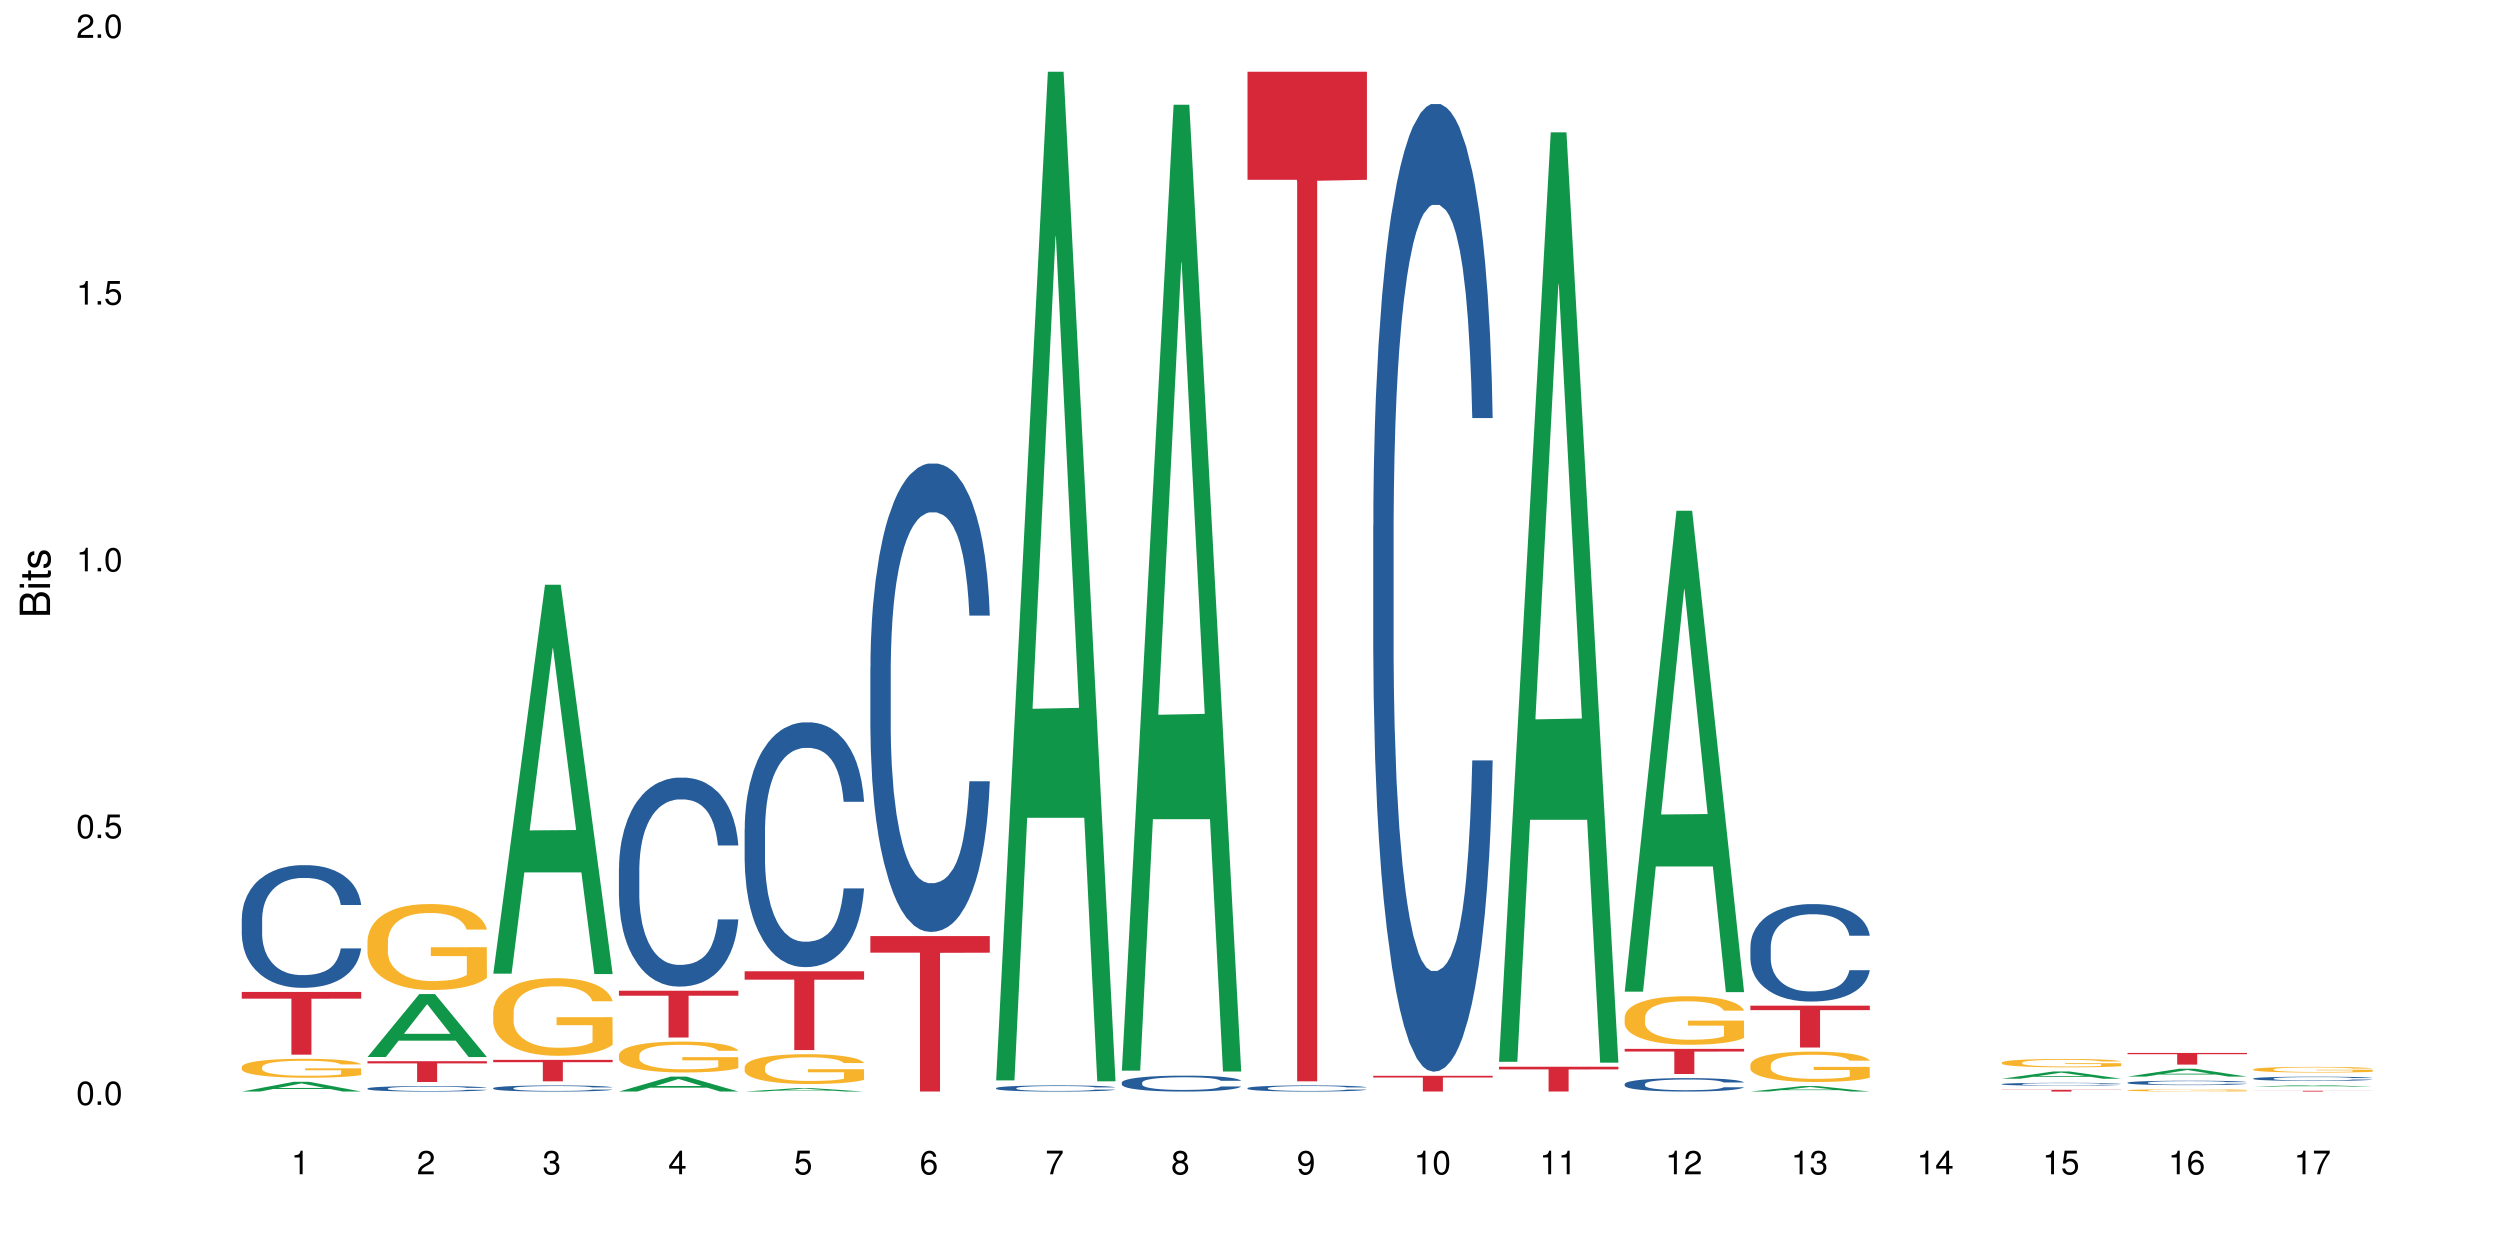 <?xml version="1.0" encoding="UTF-8"?>
<svg xmlns="http://www.w3.org/2000/svg" xmlns:xlink="http://www.w3.org/1999/xlink" width="720pt" height="360pt" viewBox="0 0 720 360" version="1.1">
<defs>
<g>
<symbol overflow="visible" id="glyph0-0">
<path style="stroke:none;" d=""/>
</symbol>
<symbol overflow="visible" id="glyph0-1">
<path style="stroke:none;" d="M 2.641 -6.797 C 2 -6.797 1.422 -6.531 1.078 -6.047 C 0.641 -5.453 0.406 -4.547 0.406 -3.297 C 0.406 -1 1.188 0.219 2.641 0.219 C 4.078 0.219 4.859 -1 4.859 -3.234 C 4.859 -4.562 4.656 -5.438 4.203 -6.047 C 3.844 -6.531 3.281 -6.797 2.641 -6.797 Z M 2.641 -6.047 C 3.547 -6.047 4 -5.125 4 -3.312 C 4 -1.375 3.562 -0.484 2.625 -0.484 C 1.734 -0.484 1.281 -1.422 1.281 -3.281 C 1.281 -5.141 1.734 -6.047 2.641 -6.047 Z M 2.641 -6.047 "/>
</symbol>
<symbol overflow="visible" id="glyph0-2">
<path style="stroke:none;" d="M 1.828 -1 L 0.828 -1 L 0.828 0 L 1.828 0 Z M 1.828 -1 "/>
</symbol>
<symbol overflow="visible" id="glyph0-3">
<path style="stroke:none;" d="M 4.562 -6.797 L 1.062 -6.797 L 0.547 -3.094 L 1.328 -3.094 C 1.719 -3.562 2.047 -3.734 2.578 -3.734 C 3.484 -3.734 4.062 -3.109 4.062 -2.094 C 4.062 -1.125 3.484 -0.531 2.578 -0.531 C 1.828 -0.531 1.375 -0.906 1.188 -1.672 L 0.328 -1.672 C 0.453 -1.109 0.547 -0.844 0.75 -0.594 C 1.125 -0.078 1.828 0.219 2.594 0.219 C 3.969 0.219 4.922 -0.781 4.922 -2.219 C 4.922 -3.562 4.031 -4.484 2.719 -4.484 C 2.25 -4.484 1.859 -4.359 1.469 -4.062 L 1.734 -5.969 L 4.562 -5.969 Z M 4.562 -6.797 "/>
</symbol>
<symbol overflow="visible" id="glyph0-4">
<path style="stroke:none;" d="M 2.484 -4.844 L 2.484 0 L 3.328 0 L 3.328 -6.797 L 2.766 -6.797 C 2.469 -5.75 2.281 -5.609 0.984 -5.453 L 0.984 -4.844 Z M 2.484 -4.844 "/>
</symbol>
<symbol overflow="visible" id="glyph0-5">
<path style="stroke:none;" d="M 4.859 -0.828 L 1.281 -0.828 C 1.359 -1.391 1.672 -1.75 2.5 -2.234 L 3.469 -2.75 C 4.406 -3.266 4.906 -3.969 4.906 -4.812 C 4.906 -5.375 4.672 -5.906 4.266 -6.266 C 3.859 -6.625 3.375 -6.797 2.719 -6.797 C 1.859 -6.797 1.219 -6.5 0.844 -5.922 C 0.609 -5.562 0.5 -5.125 0.484 -4.438 L 1.328 -4.438 C 1.359 -4.906 1.406 -5.188 1.531 -5.406 C 1.75 -5.812 2.188 -6.062 2.703 -6.062 C 3.469 -6.062 4.031 -5.516 4.031 -4.781 C 4.031 -4.25 3.719 -3.797 3.125 -3.438 L 2.234 -2.938 C 0.812 -2.141 0.406 -1.5 0.328 0 L 4.859 0 Z M 4.859 -0.828 "/>
</symbol>
<symbol overflow="visible" id="glyph0-6">
<path style="stroke:none;" d="M 2.125 -3.125 L 2.578 -3.125 C 3.516 -3.125 3.984 -2.703 3.984 -1.891 C 3.984 -1.031 3.469 -0.531 2.578 -0.531 C 1.656 -0.531 1.203 -0.984 1.156 -1.969 L 0.312 -1.969 C 0.344 -1.422 0.438 -1.078 0.609 -0.766 C 0.953 -0.109 1.625 0.219 2.547 0.219 C 3.953 0.219 4.859 -0.609 4.859 -1.906 C 4.859 -2.766 4.516 -3.25 3.703 -3.516 C 4.344 -3.766 4.656 -4.25 4.656 -4.938 C 4.656 -6.109 3.875 -6.797 2.578 -6.797 C 1.203 -6.797 0.484 -6.047 0.453 -4.609 L 1.297 -4.609 C 1.312 -5.016 1.344 -5.25 1.453 -5.453 C 1.641 -5.828 2.062 -6.062 2.594 -6.062 C 3.344 -6.062 3.797 -5.625 3.797 -4.906 C 3.797 -4.422 3.609 -4.141 3.25 -3.984 C 3.016 -3.891 2.719 -3.844 2.125 -3.844 Z M 2.125 -3.125 "/>
</symbol>
<symbol overflow="visible" id="glyph0-7">
<path style="stroke:none;" d="M 3.141 -1.625 L 3.141 0 L 3.984 0 L 3.984 -1.625 L 4.984 -1.625 L 4.984 -2.391 L 3.984 -2.391 L 3.984 -6.797 L 3.359 -6.797 L 0.266 -2.516 L 0.266 -1.625 Z M 3.141 -2.391 L 1 -2.391 L 3.141 -5.359 Z M 3.141 -2.391 "/>
</symbol>
<symbol overflow="visible" id="glyph0-8">
<path style="stroke:none;" d="M 4.781 -5.031 C 4.609 -6.141 3.891 -6.797 2.844 -6.797 C 2.094 -6.797 1.422 -6.438 1.031 -5.828 C 0.609 -5.172 0.406 -4.344 0.406 -3.094 C 0.406 -1.953 0.578 -1.234 0.984 -0.625 C 1.359 -0.078 1.953 0.219 2.703 0.219 C 3.984 0.219 4.922 -0.734 4.922 -2.078 C 4.922 -3.344 4.062 -4.234 2.844 -4.234 C 2.172 -4.234 1.641 -3.969 1.281 -3.469 C 1.281 -5.125 1.828 -6.047 2.797 -6.047 C 3.391 -6.047 3.797 -5.672 3.938 -5.031 Z M 2.734 -3.484 C 3.547 -3.484 4.062 -2.922 4.062 -2 C 4.062 -1.156 3.484 -0.531 2.703 -0.531 C 1.922 -0.531 1.328 -1.188 1.328 -2.047 C 1.328 -2.891 1.906 -3.484 2.734 -3.484 Z M 2.734 -3.484 "/>
</symbol>
<symbol overflow="visible" id="glyph0-9">
<path style="stroke:none;" d="M 4.984 -6.797 L 0.438 -6.797 L 0.438 -5.969 L 4.109 -5.969 C 2.5 -3.656 1.828 -2.234 1.328 0 L 2.219 0 C 2.594 -2.172 3.453 -4.047 4.984 -6.094 Z M 4.984 -6.797 "/>
</symbol>
<symbol overflow="visible" id="glyph0-10">
<path style="stroke:none;" d="M 3.75 -3.578 C 4.453 -4 4.688 -4.344 4.688 -4.984 C 4.688 -6.047 3.844 -6.797 2.641 -6.797 C 1.438 -6.797 0.594 -6.047 0.594 -4.984 C 0.594 -4.359 0.828 -4.016 1.516 -3.578 C 0.734 -3.203 0.359 -2.641 0.359 -1.891 C 0.359 -0.641 1.297 0.219 2.641 0.219 C 3.984 0.219 4.922 -0.641 4.922 -1.875 C 4.922 -2.641 4.531 -3.203 3.75 -3.578 Z M 2.641 -6.047 C 3.359 -6.047 3.812 -5.625 3.812 -4.969 C 3.812 -4.344 3.344 -3.922 2.641 -3.922 C 1.922 -3.922 1.453 -4.344 1.453 -4.984 C 1.453 -5.625 1.922 -6.047 2.641 -6.047 Z M 2.641 -3.203 C 3.484 -3.203 4.062 -2.672 4.062 -1.875 C 4.062 -1.062 3.484 -0.531 2.625 -0.531 C 1.797 -0.531 1.219 -1.078 1.219 -1.875 C 1.219 -2.672 1.797 -3.203 2.641 -3.203 Z M 2.641 -3.203 "/>
</symbol>
<symbol overflow="visible" id="glyph0-11">
<path style="stroke:none;" d="M 0.516 -1.547 C 0.672 -0.438 1.406 0.219 2.438 0.219 C 3.188 0.219 3.859 -0.141 4.266 -0.75 C 4.688 -1.406 4.891 -2.25 4.891 -3.484 C 4.891 -4.625 4.703 -5.359 4.312 -5.953 C 3.938 -6.5 3.344 -6.797 2.594 -6.797 C 1.297 -6.797 0.359 -5.844 0.359 -4.516 C 0.359 -3.25 1.234 -2.344 2.453 -2.344 C 3.094 -2.344 3.562 -2.578 4.016 -3.109 C 4 -1.453 3.469 -0.531 2.5 -0.531 C 1.906 -0.531 1.484 -0.906 1.359 -1.547 Z M 2.578 -6.062 C 3.375 -6.062 3.969 -5.406 3.969 -4.531 C 3.969 -3.688 3.375 -3.094 2.547 -3.094 C 1.734 -3.094 1.234 -3.672 1.234 -4.578 C 1.234 -5.438 1.797 -6.062 2.578 -6.062 Z M 2.578 -6.062 "/>
</symbol>
<symbol overflow="visible" id="glyph1-0">
<path style="stroke:none;" d=""/>
</symbol>
<symbol overflow="visible" id="glyph1-1">
<path style="stroke:none;" d="M 0 -0.953 L 0 -4.891 C 0 -5.719 -0.234 -6.344 -0.734 -6.797 C -1.188 -7.234 -1.812 -7.469 -2.5 -7.469 C -3.547 -7.469 -4.188 -7 -4.625 -5.875 C -4.984 -6.672 -5.641 -7.094 -6.531 -7.094 C -7.156 -7.094 -7.734 -6.859 -8.141 -6.391 C -8.562 -5.938 -8.75 -5.344 -8.75 -4.5 L -8.75 -0.953 Z M -4.984 -2.062 L -7.766 -2.062 L -7.766 -4.219 C -7.766 -4.844 -7.688 -5.203 -7.453 -5.5 C -7.219 -5.812 -6.859 -5.969 -6.375 -5.969 C -5.906 -5.969 -5.531 -5.812 -5.297 -5.5 C -5.062 -5.203 -4.984 -4.844 -4.984 -4.219 Z M -0.984 -2.062 L -4 -2.062 L -4 -4.781 C -4 -5.328 -3.859 -5.688 -3.578 -5.953 C -3.297 -6.219 -2.922 -6.359 -2.484 -6.359 C -2.062 -6.359 -1.688 -6.219 -1.406 -5.953 C -1.109 -5.688 -0.984 -5.328 -0.984 -4.781 Z M -0.984 -2.062 "/>
</symbol>
<symbol overflow="visible" id="glyph1-2">
<path style="stroke:none;" d="M -6.281 -1.797 L -6.281 -0.797 L 0 -0.797 L 0 -1.797 Z M -8.75 -1.797 L -8.75 -0.797 L -7.484 -0.797 L -7.484 -1.797 Z M -8.75 -1.797 "/>
</symbol>
<symbol overflow="visible" id="glyph1-3">
<path style="stroke:none;" d="M -6.281 -3.047 L -6.281 -2.016 L -8.016 -2.016 L -8.016 -1.016 L -6.281 -1.016 L -6.281 -0.172 L -5.469 -0.172 L -5.469 -1.016 L -0.719 -1.016 C -0.078 -1.016 0.281 -1.453 0.281 -2.234 C 0.281 -2.469 0.25 -2.719 0.188 -3.047 L -0.641 -3.047 C -0.609 -2.922 -0.594 -2.766 -0.594 -2.562 C -0.594 -2.141 -0.719 -2.016 -1.156 -2.016 L -5.469 -2.016 L -5.469 -3.047 Z M -6.281 -3.047 "/>
</symbol>
<symbol overflow="visible" id="glyph1-4">
<path style="stroke:none;" d="M -4.531 -5.25 C -5.766 -5.25 -6.469 -4.422 -6.469 -2.969 C -6.469 -1.516 -5.719 -0.562 -4.547 -0.562 C -3.562 -0.562 -3.094 -1.062 -2.734 -2.562 L -2.516 -3.484 C -2.344 -4.188 -2.094 -4.469 -1.625 -4.469 C -1.047 -4.469 -0.641 -3.875 -0.641 -3 C -0.641 -2.453 -0.797 -2 -1.062 -1.75 C -1.25 -1.594 -1.422 -1.531 -1.875 -1.469 L -1.875 -0.406 C -0.422 -0.453 0.281 -1.266 0.281 -2.922 C 0.281 -4.5 -0.5 -5.516 -1.719 -5.516 C -2.656 -5.516 -3.172 -4.984 -3.469 -3.734 L -3.703 -2.766 C -3.891 -1.953 -4.156 -1.609 -4.594 -1.609 C -5.172 -1.609 -5.547 -2.125 -5.547 -2.938 C -5.547 -3.75 -5.203 -4.172 -4.531 -4.203 Z M -4.531 -5.25 "/>
</symbol>
</g>
</defs>
<g id="surface60406">
<rect x="0" y="0" width="720" height="360" style="fill:rgb(100%,100%,100%);fill-opacity:1;stroke:none;"/>
<path style=" stroke:none;fill-rule:nonzero;fill:rgb(6.275%,58.824%,28.235%);fill-opacity:1;" d="M 69.629 314.367 L 69.668 314.367 L 84.551 311.566 L 89.07 311.566 L 104.027 314.371 L 98.77 314.371 L 95.023 313.641 L 78.598 313.641 L 74.922 314.367 L 69.629 314.367 L 80.176 313.336 L 93.516 313.332 L 86.863 312.027 L 86.789 312.023 L 86.719 312.031 L 80.141 313.332 L 80.176 313.336 Z M 69.629 314.367 "/>
<path style=" stroke:none;fill-rule:nonzero;fill:rgb(14.51%,36.078%,60%);fill-opacity:1;" d="M 69.629 264.543 L 69.672 264.512 L 69.672 263.738 L 69.797 262.512 L 70.09 260.961 L 70.383 259.895 L 71.141 257.988 L 72.188 256.148 L 73.277 254.727 L 74.074 253.887 L 74.789 253.242 L 76.426 252.047 L 77.473 251.434 L 78.605 250.887 L 79.992 250.336 L 80.996 250.012 L 83.262 249.496 L 84.941 249.27 L 86.242 249.172 L 89.051 249.172 L 90.73 249.305 L 91.945 249.465 L 93.289 249.723 L 94.422 250.012 L 96.391 250.723 L 98.152 251.629 L 98.949 252.145 L 100.207 253.145 L 101.172 254.113 L 101.844 254.953 L 102.602 256.148 L 103.27 257.602 L 103.773 259.25 L 104.027 260.637 L 98.152 260.637 L 97.859 259.344 L 97.523 258.344 L 96.895 257.02 L 96.266 256.086 L 95.387 255.148 L 94.586 254.535 L 93.496 253.922 L 92.531 253.531 L 91.527 253.242 L 90.562 253.047 L 88.715 252.855 L 86.574 252.855 L 85.777 252.918 L 84.145 253.18 L 83.262 253.402 L 82.004 253.855 L 81.121 254.277 L 80.074 254.922 L 79.359 255.469 L 78.48 256.309 L 77.852 257.055 L 77.137 258.117 L 76.719 258.926 L 76.34 259.828 L 76.004 260.895 L 75.754 262.027 L 75.586 263.223 L 75.5 264.383 L 75.5 269.387 L 75.586 270.551 L 75.797 271.906 L 76.34 273.879 L 77.137 275.59 L 78.062 276.945 L 78.941 277.914 L 79.445 278.367 L 80.117 278.883 L 81.164 279.527 L 82.676 280.176 L 83.555 280.434 L 84.898 280.691 L 86.281 280.82 L 88.129 280.82 L 89.766 280.691 L 90.855 280.527 L 91.988 280.27 L 93.539 279.723 L 94.504 279.207 L 95.344 278.59 L 95.973 277.977 L 96.391 277.461 L 97.02 276.461 L 97.523 275.363 L 97.902 274.23 L 98.152 273.133 L 104.027 273.133 L 103.773 274.426 L 103.398 275.684 L 103.02 276.621 L 102.434 277.754 L 101.762 278.754 L 100.797 279.883 L 100 280.625 L 98.949 281.434 L 97.984 282.047 L 96.938 282.598 L 95.387 283.242 L 94.379 283.566 L 93.289 283.855 L 91.988 284.113 L 90.352 284.34 L 88.59 284.469 L 86.953 284.5 L 85.191 284.438 L 83.891 284.309 L 82.172 284.016 L 80.031 283.438 L 78.48 282.82 L 77.266 282.207 L 76.215 281.562 L 75.039 280.691 L 73.531 279.27 L 72.609 278.172 L 71.977 277.27 L 71.266 276.008 L 70.762 274.879 L 70.176 273.07 L 69.754 270.777 L 69.629 269 Z M 69.629 264.543 "/>
<path style=" stroke:none;fill-rule:nonzero;fill:rgb(96.863%,70.196%,16.863%);fill-opacity:1;" d="M 69.629 307.27 L 69.672 307.262 L 69.672 307.164 L 69.84 306.938 L 70.258 306.629 L 70.805 306.375 L 71.391 306.176 L 71.77 306.07 L 72.398 305.922 L 72.941 305.812 L 74.328 305.59 L 76.09 305.379 L 77.055 305.289 L 78.145 305.203 L 79.695 305.109 L 80.41 305.074 L 82.59 304.996 L 85.066 304.945 L 87.793 304.93 L 89.051 304.934 L 90.77 304.953 L 93.121 305.008 L 94.461 305.059 L 95.512 305.109 L 96.602 305.176 L 97.945 305.273 L 99.203 305.395 L 100.207 305.512 L 101.215 305.664 L 102.055 305.82 L 102.766 305.996 L 103.398 306.207 L 103.773 306.379 L 104.027 306.555 L 98.195 306.555 L 97.859 306.379 L 97.48 306.246 L 96.852 306.082 L 96.223 305.961 L 95.594 305.867 L 94.422 305.738 L 93.414 305.656 L 92.156 305.59 L 90.938 305.543 L 89.555 305.512 L 88.715 305.504 L 86.492 305.504 L 84.48 305.539 L 83.305 305.578 L 82.465 305.617 L 81.289 305.691 L 80.578 305.754 L 80.156 305.793 L 78.898 305.945 L 78.062 306.086 L 77.598 306.18 L 77.012 306.332 L 76.594 306.465 L 76.133 306.664 L 75.879 306.812 L 75.543 307.152 L 75.5 308.051 L 75.629 308.238 L 75.879 308.445 L 76.215 308.625 L 76.719 308.812 L 77.223 308.957 L 78.102 309.152 L 78.859 309.281 L 79.445 309.367 L 80.578 309.5 L 81.039 309.547 L 82.129 309.637 L 83.262 309.707 L 84.645 309.766 L 85.695 309.793 L 87.371 309.82 L 89.512 309.82 L 92.027 309.789 L 93.625 309.75 L 94.715 309.711 L 95.426 309.676 L 96.309 309.621 L 96.938 309.57 L 97.523 309.516 L 98.238 309.43 L 98.238 308.238 L 87.875 308.234 L 87.875 307.676 L 103.984 307.672 L 104.027 309.621 L 103.145 309.754 L 102.055 309.883 L 101.004 309.984 L 99.914 310.07 L 98.363 310.164 L 97.105 310.223 L 95.176 310.293 L 93.414 310.34 L 91.566 310.367 L 89.934 310.383 L 88.004 310.387 L 86.281 310.379 L 84.438 310.348 L 82.969 310.309 L 81.625 310.258 L 80.285 310.195 L 78.605 310.09 L 77.516 310.004 L 76.383 309.898 L 75.25 309.773 L 74.242 309.641 L 73.574 309.535 L 72.902 309.418 L 72.188 309.266 L 71.516 309.098 L 71.012 308.941 L 70.551 308.77 L 70.215 308.605 L 69.883 308.379 L 69.715 308.199 L 69.629 308.047 Z M 69.629 307.27 "/>
<path style=" stroke:none;fill-rule:nonzero;fill:rgb(83.922%,15.686%,22.353%);fill-opacity:1;" d="M 69.629 285.68 L 104.027 285.68 L 104.027 287.613 L 89.691 287.633 L 89.691 303.75 L 83.922 303.75 L 83.922 287.648 L 83.84 287.613 L 69.629 287.613 Z M 69.629 285.68 "/>
<path style=" stroke:none;fill-rule:nonzero;fill:rgb(6.275%,58.824%,28.235%);fill-opacity:1;" d="M 105.836 304.418 L 105.871 304.402 L 120.758 286.297 L 125.277 286.297 L 140.234 304.438 L 134.977 304.438 L 131.23 299.703 L 114.805 299.703 L 111.129 304.418 L 105.836 304.418 L 116.383 297.742 L 129.723 297.727 L 123.07 289.262 L 122.996 289.246 L 122.926 289.297 L 116.348 297.727 L 116.383 297.742 Z M 105.836 304.418 "/>
<path style=" stroke:none;fill-rule:nonzero;fill:rgb(14.51%,36.078%,60%);fill-opacity:1;" d="M 105.836 313.477 L 105.879 313.477 L 105.879 313.441 L 106.004 313.387 L 106.297 313.316 L 106.59 313.27 L 107.348 313.184 L 108.395 313.102 L 109.484 313.039 L 110.281 313 L 110.996 312.973 L 112.633 312.918 L 113.68 312.891 L 114.812 312.867 L 116.195 312.844 L 117.203 312.828 L 119.469 312.805 L 121.148 312.797 L 122.449 312.789 L 125.258 312.789 L 126.938 312.797 L 128.152 312.805 L 129.496 312.816 L 130.629 312.828 L 132.598 312.859 L 134.359 312.898 L 135.156 312.922 L 136.414 312.969 L 137.379 313.012 L 138.051 313.051 L 138.809 313.102 L 139.477 313.168 L 139.98 313.242 L 140.234 313.305 L 134.359 313.305 L 134.066 313.246 L 133.73 313.199 L 133.102 313.141 L 132.473 313.102 L 131.59 313.059 L 130.793 313.031 L 129.703 313.004 L 128.738 312.984 L 127.734 312.973 L 126.77 312.965 L 124.922 312.957 L 121.984 312.957 L 120.352 312.969 L 119.469 312.98 L 118.211 313 L 117.328 313.02 L 116.281 313.047 L 115.566 313.07 L 114.688 313.109 L 114.059 313.145 L 113.344 313.191 L 112.926 313.227 L 112.547 313.266 L 112.211 313.316 L 111.961 313.367 L 111.793 313.418 L 111.707 313.473 L 111.707 313.695 L 111.793 313.746 L 112.004 313.809 L 112.547 313.895 L 113.344 313.973 L 114.27 314.031 L 115.148 314.074 L 115.652 314.098 L 116.324 314.121 L 117.371 314.148 L 118.883 314.176 L 119.762 314.188 L 121.105 314.199 L 122.488 314.207 L 124.336 314.207 L 125.973 314.199 L 127.062 314.191 L 128.195 314.18 L 129.746 314.156 L 130.711 314.133 L 131.551 314.105 L 132.18 314.078 L 132.598 314.055 L 133.227 314.012 L 133.73 313.961 L 134.109 313.91 L 134.359 313.863 L 140.234 313.863 L 139.98 313.922 L 139.605 313.977 L 139.227 314.02 L 138.641 314.07 L 137.969 314.113 L 137.004 314.164 L 136.207 314.199 L 135.156 314.234 L 134.191 314.262 L 133.145 314.285 L 131.59 314.312 L 130.586 314.328 L 129.496 314.34 L 128.195 314.352 L 126.559 314.363 L 124.797 314.371 L 123.16 314.371 L 121.398 314.367 L 120.098 314.363 L 118.379 314.348 L 116.238 314.324 L 114.688 314.297 L 113.469 314.27 L 112.422 314.238 L 111.246 314.199 L 109.738 314.137 L 108.816 314.086 L 108.184 314.047 L 107.473 313.992 L 106.969 313.941 L 106.383 313.859 L 105.961 313.758 L 105.836 313.676 Z M 105.836 313.477 "/>
<path style=" stroke:none;fill-rule:nonzero;fill:rgb(96.863%,70.196%,16.863%);fill-opacity:1;" d="M 105.836 270.965 L 105.879 270.941 L 105.879 270.488 L 106.047 269.473 L 106.465 268.07 L 107.012 266.918 L 107.598 266.012 L 107.977 265.535 L 108.605 264.859 L 109.148 264.359 L 110.535 263.344 L 112.297 262.395 L 113.262 261.988 L 114.352 261.602 L 115.902 261.172 L 116.617 261.016 L 118.797 260.652 L 121.273 260.426 L 124 260.359 L 125.258 260.383 L 126.977 260.473 L 129.328 260.719 L 130.668 260.945 L 131.719 261.172 L 132.809 261.465 L 134.152 261.918 L 135.41 262.461 L 136.414 263.004 L 137.422 263.684 L 138.262 264.406 L 138.973 265.199 L 139.605 266.148 L 139.98 266.938 L 140.234 267.73 L 134.402 267.73 L 134.066 266.938 L 133.688 266.328 L 133.059 265.582 L 132.43 265.039 L 131.801 264.609 L 130.629 264.023 L 129.621 263.66 L 128.363 263.344 L 127.145 263.141 L 125.762 263.004 L 124.922 262.957 L 122.699 262.957 L 120.688 263.117 L 119.512 263.297 L 118.672 263.48 L 117.496 263.816 L 116.785 264.09 L 116.363 264.27 L 115.105 264.973 L 114.27 265.605 L 113.805 266.035 L 113.219 266.711 L 112.801 267.324 L 112.34 268.227 L 112.086 268.906 L 111.75 270.445 L 111.707 274.516 L 111.836 275.375 L 112.086 276.301 L 112.422 277.113 L 112.926 277.973 L 113.43 278.629 L 114.309 279.512 L 115.066 280.098 L 115.652 280.484 L 116.785 281.094 L 117.246 281.297 L 118.336 281.703 L 119.469 282.02 L 120.852 282.293 L 121.902 282.43 L 123.578 282.543 L 125.719 282.543 L 128.234 282.406 L 129.828 282.227 L 130.922 282.043 L 131.633 281.887 L 132.516 281.637 L 133.145 281.41 L 133.73 281.16 L 134.445 280.777 L 134.445 275.375 L 124.082 275.352 L 124.082 272.816 L 140.191 272.797 L 140.234 281.637 L 139.352 282.246 L 138.262 282.836 L 137.211 283.289 L 136.121 283.672 L 134.57 284.102 L 133.312 284.371 L 131.383 284.688 L 129.621 284.895 L 127.773 285.027 L 126.137 285.098 L 124.211 285.117 L 122.488 285.074 L 120.645 284.938 L 119.176 284.758 L 117.832 284.531 L 116.492 284.238 L 114.812 283.762 L 113.723 283.379 L 112.59 282.902 L 111.457 282.336 L 110.449 281.727 L 109.781 281.254 L 109.109 280.711 L 108.395 280.031 L 107.723 279.262 L 107.219 278.562 L 106.758 277.77 L 106.422 277.023 L 106.09 276.008 L 105.922 275.191 L 105.836 274.492 Z M 105.836 270.965 "/>
<path style=" stroke:none;fill-rule:nonzero;fill:rgb(83.922%,15.686%,22.353%);fill-opacity:1;" d="M 105.836 305.617 L 140.234 305.617 L 140.234 306.258 L 125.898 306.262 L 125.898 311.609 L 120.129 311.609 L 120.129 306.27 L 120.047 306.258 L 105.836 306.258 Z M 105.836 305.617 "/>
<path style=" stroke:none;fill-rule:nonzero;fill:rgb(6.275%,58.824%,28.235%);fill-opacity:1;" d="M 142.043 280.422 L 142.078 280.316 L 156.965 168.402 L 161.484 168.402 L 176.441 280.527 L 171.184 280.527 L 167.438 251.258 L 151.012 251.258 L 147.336 280.422 L 142.043 280.422 L 152.59 239.152 L 165.93 239.047 L 159.277 186.723 L 159.203 186.617 L 159.133 186.934 L 152.555 239.047 L 152.59 239.152 Z M 142.043 280.422 "/>
<path style=" stroke:none;fill-rule:nonzero;fill:rgb(14.51%,36.078%,60%);fill-opacity:1;" d="M 142.043 313.375 L 142.086 313.371 L 142.086 313.336 L 142.211 313.273 L 142.504 313.195 L 142.797 313.141 L 143.555 313.047 L 144.602 312.957 L 145.691 312.883 L 146.488 312.844 L 147.203 312.809 L 148.84 312.75 L 149.887 312.719 L 151.02 312.691 L 152.402 312.664 L 153.41 312.648 L 155.676 312.625 L 157.355 312.613 L 158.652 312.605 L 161.465 312.605 L 163.145 312.613 L 164.359 312.621 L 165.703 312.633 L 166.832 312.648 L 168.805 312.684 L 170.566 312.73 L 171.363 312.754 L 172.621 312.805 L 173.586 312.855 L 174.258 312.895 L 175.012 312.957 L 175.684 313.027 L 176.188 313.109 L 176.441 313.18 L 170.566 313.18 L 170.273 313.113 L 169.938 313.066 L 169.309 313 L 168.68 312.953 L 167.797 312.906 L 167 312.875 L 165.91 312.844 L 164.945 312.824 L 163.941 312.809 L 162.977 312.801 L 161.129 312.793 L 158.191 312.793 L 156.559 312.809 L 155.676 312.82 L 154.418 312.84 L 153.535 312.863 L 152.488 312.895 L 151.773 312.922 L 150.895 312.965 L 150.266 313 L 149.551 313.055 L 149.133 313.094 L 148.754 313.141 L 148.418 313.191 L 148.168 313.25 L 148 313.309 L 147.914 313.367 L 147.914 313.617 L 148 313.676 L 148.211 313.742 L 148.754 313.84 L 149.551 313.926 L 150.473 313.992 L 151.355 314.043 L 151.859 314.062 L 152.531 314.09 L 153.578 314.121 L 155.09 314.156 L 155.969 314.168 L 157.312 314.18 L 158.695 314.188 L 160.543 314.188 L 162.18 314.18 L 163.27 314.172 L 164.402 314.16 L 165.953 314.133 L 166.918 314.105 L 167.758 314.074 L 168.387 314.047 L 168.805 314.02 L 169.434 313.969 L 169.938 313.914 L 170.316 313.859 L 170.566 313.805 L 176.441 313.805 L 176.188 313.867 L 175.812 313.93 L 175.434 313.977 L 174.848 314.035 L 174.176 314.082 L 173.211 314.141 L 172.414 314.176 L 171.363 314.219 L 170.398 314.25 L 169.352 314.277 L 167.797 314.309 L 166.793 314.324 L 165.703 314.34 L 164.402 314.352 L 162.766 314.363 L 161.004 314.367 L 159.367 314.371 L 157.605 314.367 L 156.305 314.359 L 154.586 314.348 L 152.445 314.316 L 150.895 314.285 L 149.676 314.258 L 148.629 314.223 L 147.453 314.18 L 145.945 314.109 L 145.02 314.055 L 144.391 314.008 L 143.68 313.945 L 143.176 313.891 L 142.59 313.801 L 142.168 313.688 L 142.043 313.598 Z M 142.043 313.375 "/>
<path style=" stroke:none;fill-rule:nonzero;fill:rgb(96.863%,70.196%,16.863%);fill-opacity:1;" d="M 142.043 291.285 L 142.086 291.266 L 142.086 290.855 L 142.254 289.938 L 142.672 288.672 L 143.219 287.629 L 143.805 286.812 L 144.184 286.383 L 144.812 285.77 L 145.355 285.32 L 146.742 284.402 L 148.504 283.543 L 149.469 283.176 L 150.559 282.828 L 152.109 282.441 L 152.824 282.301 L 155.004 281.973 L 157.48 281.77 L 160.207 281.707 L 161.465 281.727 L 163.184 281.809 L 165.535 282.035 L 166.875 282.238 L 167.926 282.441 L 169.016 282.707 L 170.359 283.117 L 171.617 283.605 L 172.621 284.098 L 173.629 284.707 L 174.469 285.363 L 175.18 286.078 L 175.812 286.934 L 176.188 287.648 L 176.441 288.363 L 170.609 288.363 L 170.273 287.648 L 169.895 287.098 L 169.266 286.426 L 168.637 285.934 L 168.008 285.547 L 166.832 285.016 L 165.828 284.688 L 164.57 284.402 L 163.352 284.219 L 161.969 284.098 L 161.129 284.055 L 158.906 284.055 L 156.891 284.199 L 155.719 284.363 L 154.879 284.523 L 153.703 284.832 L 152.992 285.078 L 152.57 285.238 L 151.312 285.875 L 150.473 286.445 L 150.012 286.832 L 149.426 287.445 L 149.008 287.996 L 148.547 288.812 L 148.293 289.426 L 147.957 290.816 L 147.914 294.492 L 148.043 295.27 L 148.293 296.105 L 148.629 296.84 L 149.133 297.617 L 149.637 298.207 L 150.516 299.004 L 151.273 299.535 L 151.859 299.883 L 152.992 300.434 L 153.453 300.617 L 154.543 300.988 L 155.676 301.273 L 157.059 301.516 L 158.109 301.641 L 159.785 301.742 L 161.926 301.742 L 164.441 301.621 L 166.035 301.457 L 167.129 301.293 L 167.84 301.148 L 168.723 300.926 L 169.352 300.723 L 169.938 300.496 L 170.652 300.148 L 170.652 295.27 L 160.289 295.246 L 160.289 292.961 L 176.398 292.941 L 176.441 300.926 L 175.559 301.477 L 174.469 302.008 L 173.418 302.418 L 172.328 302.762 L 170.777 303.152 L 169.52 303.395 L 167.59 303.684 L 165.828 303.867 L 163.98 303.988 L 162.344 304.051 L 160.418 304.07 L 158.695 304.031 L 156.852 303.906 L 155.383 303.742 L 154.039 303.539 L 152.699 303.273 L 151.02 302.844 L 149.93 302.496 L 148.797 302.07 L 147.664 301.559 L 146.656 301.008 L 145.984 300.578 L 145.316 300.086 L 144.602 299.477 L 143.93 298.781 L 143.426 298.148 L 142.965 297.434 L 142.629 296.758 L 142.293 295.84 L 142.129 295.105 L 142.043 294.473 Z M 142.043 291.285 "/>
<path style=" stroke:none;fill-rule:nonzero;fill:rgb(83.922%,15.686%,22.353%);fill-opacity:1;" d="M 142.043 305.25 L 176.441 305.25 L 176.441 305.91 L 162.105 305.918 L 162.105 311.43 L 156.336 311.43 L 156.336 305.922 L 156.254 305.91 L 142.043 305.91 Z M 142.043 305.25 "/>
<path style=" stroke:none;fill-rule:nonzero;fill:rgb(6.275%,58.824%,28.235%);fill-opacity:1;" d="M 178.25 314.367 L 178.285 314.363 L 193.172 310.055 L 197.691 310.055 L 212.648 314.371 L 207.391 314.371 L 203.645 313.246 L 187.219 313.246 L 183.543 314.367 L 178.25 314.367 L 188.797 312.777 L 202.137 312.773 L 195.484 310.762 L 195.41 310.758 L 195.34 310.77 L 188.762 312.773 L 188.797 312.777 Z M 178.25 314.367 "/>
<path style=" stroke:none;fill-rule:nonzero;fill:rgb(14.51%,36.078%,60%);fill-opacity:1;" d="M 178.25 250.152 L 178.293 250.098 L 178.293 248.777 L 178.418 246.684 L 178.711 244.043 L 179.004 242.23 L 179.762 238.984 L 180.809 235.848 L 181.898 233.426 L 182.695 231.996 L 183.41 230.898 L 185.047 228.863 L 186.094 227.816 L 187.227 226.883 L 188.609 225.945 L 189.617 225.395 L 191.883 224.516 L 193.562 224.129 L 194.859 223.965 L 197.672 223.965 L 199.348 224.184 L 200.566 224.461 L 201.91 224.902 L 203.039 225.395 L 205.012 226.605 L 206.773 228.145 L 207.57 229.027 L 208.828 230.73 L 209.793 232.383 L 210.465 233.812 L 211.219 235.848 L 211.891 238.324 L 212.395 241.129 L 212.648 243.496 L 206.773 243.496 L 206.48 241.293 L 206.145 239.59 L 205.516 237.332 L 204.887 235.738 L 204.004 234.141 L 203.207 233.098 L 202.117 232.051 L 201.152 231.391 L 200.148 230.898 L 199.184 230.566 L 197.336 230.238 L 195.195 230.238 L 194.398 230.348 L 192.766 230.785 L 191.883 231.172 L 190.625 231.941 L 189.742 232.656 L 188.695 233.758 L 187.98 234.691 L 187.102 236.121 L 186.473 237.387 L 185.758 239.203 L 185.34 240.578 L 184.961 242.117 L 184.625 243.934 L 184.375 245.859 L 184.207 247.895 L 184.121 249.875 L 184.121 258.402 L 184.207 260.383 L 184.418 262.691 L 184.961 266.051 L 185.758 268.965 L 186.68 271.273 L 187.562 272.926 L 188.066 273.695 L 188.738 274.574 L 189.785 275.676 L 191.297 276.777 L 192.176 277.215 L 193.52 277.656 L 194.902 277.875 L 196.75 277.875 L 198.387 277.656 L 199.477 277.383 L 200.609 276.941 L 202.16 276.008 L 203.125 275.125 L 203.965 274.082 L 204.594 273.035 L 205.012 272.156 L 205.641 270.449 L 206.145 268.578 L 206.523 266.652 L 206.773 264.785 L 212.648 264.785 L 212.395 266.984 L 212.016 269.129 L 211.641 270.727 L 211.055 272.648 L 210.383 274.355 L 209.418 276.281 L 208.621 277.547 L 207.57 278.922 L 206.605 279.969 L 205.559 280.902 L 204.004 282.004 L 203 282.551 L 201.91 283.047 L 200.609 283.488 L 198.973 283.871 L 197.211 284.094 L 195.574 284.148 L 193.812 284.039 L 192.512 283.816 L 190.793 283.324 L 188.652 282.332 L 187.102 281.285 L 185.883 280.242 L 184.836 279.141 L 183.66 277.656 L 182.152 275.234 L 181.227 273.367 L 180.598 271.824 L 179.887 269.68 L 179.383 267.754 L 178.797 264.672 L 178.375 260.77 L 178.25 257.742 Z M 178.25 250.152 "/>
<path style=" stroke:none;fill-rule:nonzero;fill:rgb(96.863%,70.196%,16.863%);fill-opacity:1;" d="M 178.25 303.789 L 178.293 303.781 L 178.293 303.621 L 178.461 303.254 L 178.879 302.75 L 179.426 302.336 L 180.012 302.012 L 180.391 301.84 L 181.02 301.598 L 181.562 301.418 L 182.949 301.055 L 184.711 300.711 L 185.676 300.566 L 186.766 300.426 L 188.316 300.273 L 189.031 300.215 L 191.211 300.086 L 193.688 300.004 L 196.414 299.98 L 197.672 299.988 L 199.391 300.02 L 201.742 300.109 L 203.082 300.191 L 204.133 300.273 L 205.223 300.379 L 206.562 300.543 L 207.824 300.734 L 208.828 300.93 L 209.836 301.176 L 210.676 301.434 L 211.387 301.719 L 212.016 302.059 L 212.395 302.344 L 212.648 302.629 L 206.816 302.629 L 206.48 302.344 L 206.102 302.125 L 205.473 301.855 L 204.844 301.664 L 204.215 301.508 L 203.039 301.297 L 202.035 301.168 L 200.777 301.055 L 199.559 300.98 L 198.176 300.93 L 197.336 300.914 L 195.113 300.914 L 193.098 300.973 L 191.926 301.035 L 191.086 301.102 L 189.91 301.223 L 189.199 301.32 L 188.777 301.387 L 187.52 301.637 L 186.68 301.867 L 186.219 302.02 L 185.633 302.262 L 185.215 302.484 L 184.754 302.809 L 184.5 303.051 L 184.164 303.605 L 184.121 305.066 L 184.25 305.375 L 184.5 305.707 L 184.836 306 L 185.34 306.309 L 185.844 306.543 L 186.723 306.859 L 187.48 307.07 L 188.066 307.211 L 189.199 307.43 L 189.66 307.504 L 190.75 307.648 L 191.883 307.762 L 193.266 307.859 L 194.316 307.91 L 195.992 307.949 L 198.133 307.949 L 200.648 307.902 L 202.242 307.836 L 203.336 307.77 L 204.047 307.715 L 204.93 307.625 L 205.559 307.543 L 206.145 307.453 L 206.859 307.316 L 206.859 305.375 L 196.496 305.367 L 196.496 304.457 L 212.605 304.449 L 212.648 307.625 L 211.766 307.844 L 210.676 308.055 L 209.625 308.219 L 208.535 308.355 L 206.984 308.512 L 205.727 308.609 L 203.797 308.723 L 202.035 308.793 L 200.188 308.844 L 198.551 308.867 L 196.621 308.875 L 194.902 308.859 L 193.059 308.812 L 191.59 308.746 L 190.246 308.664 L 188.906 308.559 L 187.227 308.387 L 186.137 308.25 L 185.004 308.078 L 183.871 307.875 L 182.863 307.656 L 182.191 307.488 L 181.523 307.293 L 180.809 307.047 L 180.137 306.773 L 179.633 306.52 L 179.172 306.234 L 178.836 305.969 L 178.5 305.602 L 178.336 305.309 L 178.25 305.059 Z M 178.25 303.789 "/>
<path style=" stroke:none;fill-rule:nonzero;fill:rgb(83.922%,15.686%,22.353%);fill-opacity:1;" d="M 178.25 285.328 L 212.648 285.328 L 212.648 286.77 L 198.312 286.781 L 198.312 298.801 L 192.543 298.801 L 192.543 286.793 L 192.461 286.77 L 178.25 286.77 Z M 178.25 285.328 "/>
<path style=" stroke:none;fill-rule:nonzero;fill:rgb(6.275%,58.824%,28.235%);fill-opacity:1;" d="M 214.457 314.371 L 214.492 314.367 L 229.379 313.379 L 233.898 313.379 L 248.855 314.371 L 243.598 314.371 L 239.852 314.113 L 223.422 314.113 L 219.75 314.371 L 214.457 314.371 L 225.004 314.004 L 238.344 314.004 L 231.691 313.539 L 231.617 313.539 L 231.547 313.543 L 224.969 314.004 L 225.004 314.004 Z M 214.457 314.371 "/>
<path style=" stroke:none;fill-rule:nonzero;fill:rgb(14.51%,36.078%,60%);fill-opacity:1;" d="M 214.457 238.723 L 214.5 238.66 L 214.5 237.113 L 214.625 234.664 L 214.918 231.57 L 215.211 229.445 L 215.969 225.645 L 217.016 221.973 L 218.105 219.137 L 218.902 217.461 L 219.617 216.176 L 221.254 213.789 L 222.301 212.566 L 223.434 211.469 L 224.816 210.375 L 225.824 209.73 L 228.09 208.699 L 229.77 208.25 L 231.066 208.055 L 233.879 208.055 L 235.555 208.312 L 236.773 208.637 L 238.117 209.152 L 239.246 209.73 L 241.219 211.148 L 242.98 212.953 L 243.777 213.984 L 245.035 215.98 L 246 217.914 L 246.672 219.59 L 247.426 221.973 L 248.098 224.871 L 248.602 228.156 L 248.855 230.926 L 242.98 230.926 L 242.688 228.352 L 242.352 226.352 L 241.723 223.711 L 241.094 221.844 L 240.211 219.977 L 239.414 218.75 L 238.324 217.527 L 237.359 216.754 L 236.352 216.176 L 235.391 215.789 L 233.543 215.402 L 231.402 215.402 L 230.605 215.531 L 228.973 216.047 L 228.09 216.496 L 226.832 217.398 L 225.949 218.234 L 224.902 219.523 L 224.188 220.621 L 223.309 222.293 L 222.68 223.777 L 221.965 225.902 L 221.547 227.512 L 221.168 229.316 L 220.832 231.441 L 220.582 233.699 L 220.414 236.082 L 220.328 238.402 L 220.328 248.387 L 220.414 250.707 L 220.625 253.414 L 221.168 257.344 L 221.965 260.758 L 222.887 263.465 L 223.77 265.395 L 224.273 266.297 L 224.945 267.328 L 225.992 268.617 L 227.504 269.906 L 228.383 270.422 L 229.727 270.938 L 231.109 271.195 L 232.957 271.195 L 234.59 270.938 L 235.684 270.613 L 236.816 270.098 L 238.367 269.004 L 239.332 267.973 L 240.172 266.75 L 240.801 265.523 L 241.219 264.496 L 241.848 262.496 L 242.352 260.305 L 242.73 258.051 L 242.98 255.859 L 248.855 255.859 L 248.602 258.438 L 248.223 260.949 L 247.848 262.82 L 247.258 265.074 L 246.59 267.07 L 245.625 269.328 L 244.828 270.809 L 243.777 272.418 L 242.812 273.645 L 241.766 274.738 L 240.211 276.027 L 239.207 276.672 L 238.117 277.25 L 236.816 277.766 L 235.18 278.219 L 233.418 278.477 L 231.781 278.539 L 230.02 278.41 L 228.719 278.152 L 227 277.574 L 224.859 276.414 L 223.309 275.188 L 222.09 273.965 L 221.043 272.676 L 219.867 270.938 L 218.359 268.102 L 217.434 265.91 L 216.805 264.109 L 216.094 261.594 L 215.59 259.34 L 215.004 255.73 L 214.582 251.156 L 214.457 247.613 Z M 214.457 238.723 "/>
<path style=" stroke:none;fill-rule:nonzero;fill:rgb(96.863%,70.196%,16.863%);fill-opacity:1;" d="M 214.457 307.285 L 214.5 307.277 L 214.5 307.121 L 214.668 306.77 L 215.086 306.281 L 215.633 305.883 L 216.219 305.566 L 216.598 305.402 L 217.227 305.168 L 217.77 304.996 L 219.156 304.641 L 220.918 304.312 L 221.883 304.172 L 222.973 304.039 L 224.523 303.891 L 225.238 303.832 L 227.418 303.707 L 229.895 303.629 L 232.621 303.605 L 233.879 303.613 L 235.598 303.645 L 237.949 303.73 L 239.289 303.809 L 240.34 303.891 L 241.43 303.992 L 242.77 304.148 L 244.031 304.336 L 245.035 304.523 L 246.043 304.762 L 246.883 305.012 L 247.594 305.285 L 248.223 305.617 L 248.602 305.891 L 248.855 306.164 L 243.023 306.164 L 242.688 305.891 L 242.309 305.68 L 241.68 305.418 L 241.051 305.23 L 240.422 305.082 L 239.246 304.879 L 238.242 304.754 L 236.984 304.641 L 235.766 304.57 L 234.383 304.523 L 233.543 304.508 L 231.32 304.508 L 229.305 304.562 L 228.133 304.625 L 227.293 304.688 L 226.117 304.809 L 225.406 304.902 L 224.984 304.965 L 223.727 305.207 L 222.887 305.426 L 222.426 305.574 L 221.84 305.812 L 221.422 306.023 L 220.957 306.336 L 220.707 306.574 L 220.371 307.105 L 220.328 308.52 L 220.457 308.816 L 220.707 309.137 L 221.043 309.422 L 221.547 309.719 L 222.051 309.945 L 222.93 310.254 L 223.684 310.457 L 224.273 310.59 L 225.406 310.801 L 225.867 310.871 L 226.957 311.016 L 228.09 311.125 L 229.473 311.219 L 230.523 311.266 L 232.199 311.305 L 234.34 311.305 L 236.855 311.258 L 238.449 311.195 L 239.543 311.133 L 240.254 311.078 L 241.137 310.992 L 241.766 310.914 L 242.352 310.824 L 243.066 310.691 L 243.066 308.816 L 232.703 308.809 L 232.703 307.93 L 248.812 307.922 L 248.855 310.992 L 247.973 311.203 L 246.883 311.406 L 245.832 311.562 L 244.742 311.695 L 243.191 311.848 L 241.934 311.941 L 240.004 312.051 L 238.242 312.121 L 236.395 312.168 L 234.758 312.191 L 232.828 312.199 L 231.109 312.184 L 229.266 312.137 L 227.797 312.074 L 226.453 311.996 L 225.113 311.895 L 223.434 311.727 L 222.344 311.594 L 221.211 311.43 L 220.078 311.234 L 219.07 311.023 L 218.398 310.855 L 217.73 310.668 L 217.016 310.434 L 216.344 310.168 L 215.84 309.922 L 215.379 309.648 L 215.043 309.391 L 214.707 309.035 L 214.539 308.754 L 214.457 308.512 Z M 214.457 307.285 "/>
<path style=" stroke:none;fill-rule:nonzero;fill:rgb(83.922%,15.686%,22.353%);fill-opacity:1;" d="M 214.457 279.719 L 248.855 279.719 L 248.855 282.148 L 234.52 282.172 L 234.52 302.426 L 228.75 302.426 L 228.75 282.191 L 228.668 282.148 L 214.457 282.148 Z M 214.457 279.719 "/>
<path style=" stroke:none;fill-rule:nonzero;fill:rgb(14.51%,36.078%,60%);fill-opacity:1;" d="M 250.664 192.203 L 250.707 192.082 L 250.707 189.121 L 250.832 184.438 L 251.125 178.516 L 251.418 174.449 L 252.176 167.176 L 253.223 160.145 L 254.312 154.723 L 255.109 151.516 L 255.824 149.051 L 257.461 144.488 L 258.508 142.145 L 259.641 140.047 L 261.023 137.953 L 262.031 136.719 L 264.297 134.746 L 265.977 133.883 L 267.273 133.512 L 270.086 133.512 L 271.762 134.008 L 272.98 134.625 L 274.32 135.609 L 275.453 136.719 L 277.426 139.434 L 279.188 142.883 L 279.984 144.855 L 281.242 148.68 L 282.207 152.379 L 282.879 155.586 L 283.633 160.145 L 284.305 165.695 L 284.809 171.984 L 285.062 177.285 L 279.188 177.285 L 278.895 172.352 L 278.559 168.531 L 277.93 163.477 L 277.301 159.898 L 276.418 156.324 L 275.621 153.98 L 274.531 151.637 L 273.566 150.16 L 272.559 149.051 L 271.594 148.309 L 269.75 147.57 L 267.609 147.57 L 266.812 147.816 L 265.18 148.801 L 264.297 149.664 L 263.039 151.391 L 262.156 152.996 L 261.109 155.461 L 260.395 157.559 L 259.516 160.762 L 258.887 163.598 L 258.172 167.668 L 257.754 170.75 L 257.375 174.203 L 257.039 178.27 L 256.789 182.586 L 256.621 187.148 L 256.535 191.586 L 256.535 210.699 L 256.621 215.137 L 256.832 220.316 L 257.375 227.836 L 258.172 234.371 L 259.094 239.551 L 259.977 243.25 L 260.48 244.977 L 261.152 246.949 L 262.199 249.414 L 263.711 251.879 L 264.59 252.867 L 265.934 253.852 L 267.316 254.348 L 269.164 254.348 L 270.797 253.852 L 271.891 253.234 L 273.023 252.25 L 274.574 250.152 L 275.539 248.18 L 276.379 245.84 L 277.008 243.496 L 277.426 241.523 L 278.055 237.699 L 278.559 233.508 L 278.938 229.191 L 279.188 225 L 285.062 225 L 284.809 229.934 L 284.43 234.742 L 284.055 238.316 L 283.465 242.633 L 282.797 246.453 L 281.832 250.77 L 281.035 253.605 L 279.984 256.688 L 279.02 259.031 L 277.973 261.129 L 276.418 263.594 L 275.414 264.828 L 274.32 265.938 L 273.023 266.922 L 271.387 267.785 L 269.625 268.277 L 267.988 268.402 L 266.227 268.156 L 264.926 267.66 L 263.207 266.551 L 261.066 264.332 L 259.516 261.992 L 258.297 259.648 L 257.25 257.184 L 256.074 253.852 L 254.566 248.426 L 253.641 244.234 L 253.012 240.781 L 252.301 235.973 L 251.797 231.66 L 251.211 224.754 L 250.789 216 L 250.664 209.219 Z M 250.664 192.203 "/>
<path style=" stroke:none;fill-rule:nonzero;fill:rgb(83.922%,15.686%,22.353%);fill-opacity:1;" d="M 250.664 269.582 L 285.062 269.582 L 285.062 274.375 L 270.727 274.418 L 270.727 314.371 L 264.957 314.371 L 264.957 274.461 L 264.875 274.375 L 250.664 274.375 Z M 250.664 269.582 "/>
<path style=" stroke:none;fill-rule:nonzero;fill:rgb(6.275%,58.824%,28.235%);fill-opacity:1;" d="M 286.871 311.148 L 286.906 310.875 L 301.789 20.664 L 306.312 20.664 L 321.27 311.422 L 316.012 311.422 L 312.266 235.523 L 295.836 235.523 L 292.164 311.148 L 286.871 311.148 L 297.418 204.129 L 310.758 203.855 L 304.105 68.168 L 304.031 67.895 L 303.961 68.715 L 297.383 203.855 L 297.418 204.129 Z M 286.871 311.148 "/>
<path style=" stroke:none;fill-rule:nonzero;fill:rgb(14.51%,36.078%,60%);fill-opacity:1;" d="M 286.871 313.371 L 286.914 313.371 L 286.914 313.332 L 287.039 313.27 L 287.332 313.191 L 287.625 313.137 L 288.383 313.043 L 289.43 312.949 L 290.52 312.879 L 291.316 312.836 L 292.031 312.805 L 293.668 312.746 L 294.715 312.715 L 295.848 312.688 L 297.23 312.66 L 298.238 312.645 L 300.504 312.617 L 302.184 312.605 L 303.48 312.602 L 306.293 312.602 L 307.969 312.609 L 309.188 312.617 L 310.527 312.629 L 311.66 312.645 L 313.633 312.68 L 315.395 312.723 L 316.191 312.75 L 317.449 312.801 L 318.414 312.848 L 319.086 312.891 L 319.84 312.949 L 320.512 313.023 L 321.016 313.105 L 321.27 313.176 L 315.395 313.176 L 315.102 313.109 L 314.766 313.062 L 314.137 312.996 L 313.508 312.949 L 312.625 312.902 L 311.828 312.871 L 310.738 312.84 L 309.773 312.82 L 308.766 312.805 L 307.801 312.797 L 305.957 312.785 L 303.816 312.785 L 303.02 312.789 L 301.383 312.801 L 300.504 312.812 L 299.246 312.836 L 298.363 312.855 L 297.316 312.891 L 296.602 312.918 L 295.723 312.957 L 295.094 312.996 L 294.379 313.051 L 293.961 313.09 L 293.582 313.137 L 293.246 313.188 L 292.996 313.246 L 292.828 313.305 L 292.742 313.363 L 292.742 313.613 L 292.828 313.672 L 293.039 313.738 L 293.582 313.84 L 294.379 313.926 L 295.301 313.992 L 296.184 314.039 L 296.688 314.062 L 297.359 314.09 L 298.406 314.121 L 299.918 314.152 L 300.797 314.168 L 302.141 314.18 L 303.523 314.188 L 305.371 314.188 L 307.004 314.18 L 308.098 314.172 L 309.23 314.16 L 310.781 314.133 L 311.746 314.105 L 312.586 314.074 L 313.215 314.043 L 313.633 314.02 L 314.262 313.969 L 314.766 313.914 L 315.145 313.855 L 315.395 313.801 L 321.27 313.801 L 321.016 313.867 L 320.637 313.93 L 320.262 313.977 L 319.672 314.031 L 319.004 314.082 L 318.039 314.141 L 317.242 314.176 L 316.191 314.219 L 315.227 314.246 L 314.18 314.273 L 312.625 314.309 L 311.621 314.324 L 310.527 314.34 L 309.23 314.352 L 307.594 314.363 L 305.832 314.367 L 304.195 314.371 L 302.434 314.367 L 301.133 314.359 L 299.414 314.348 L 297.273 314.316 L 295.723 314.285 L 294.504 314.254 L 293.457 314.223 L 292.281 314.18 L 290.773 314.109 L 289.848 314.055 L 289.219 314.008 L 288.508 313.945 L 288.004 313.891 L 287.418 313.797 L 286.996 313.684 L 286.871 313.594 Z M 286.871 313.371 "/>
<path style=" stroke:none;fill-rule:nonzero;fill:rgb(6.275%,58.824%,28.235%);fill-opacity:1;" d="M 323.078 308.344 L 323.113 308.082 L 337.996 30.156 L 342.52 30.156 L 357.473 308.605 L 352.219 308.605 L 348.473 235.922 L 332.043 235.922 L 328.371 308.344 L 323.078 308.344 L 333.625 205.852 L 346.965 205.594 L 340.312 75.648 L 340.238 75.387 L 340.164 76.172 L 333.59 205.594 L 333.625 205.852 Z M 323.078 308.344 "/>
<path style=" stroke:none;fill-rule:nonzero;fill:rgb(14.51%,36.078%,60%);fill-opacity:1;" d="M 323.078 311.781 L 323.121 311.777 L 323.121 311.676 L 323.246 311.516 L 323.539 311.316 L 323.832 311.176 L 324.59 310.93 L 325.637 310.691 L 326.727 310.504 L 327.523 310.398 L 328.238 310.312 L 329.875 310.156 L 330.922 310.078 L 332.055 310.008 L 333.438 309.938 L 334.445 309.895 L 336.711 309.828 L 338.387 309.797 L 339.688 309.785 L 342.5 309.785 L 344.176 309.801 L 345.395 309.824 L 346.734 309.855 L 347.867 309.895 L 349.84 309.984 L 351.602 310.102 L 352.398 310.172 L 353.656 310.301 L 354.621 310.426 L 355.293 310.535 L 356.047 310.691 L 356.719 310.879 L 357.223 311.094 L 357.473 311.273 L 351.602 311.273 L 351.309 311.105 L 350.973 310.977 L 350.344 310.805 L 349.715 310.684 L 348.832 310.559 L 348.035 310.48 L 346.945 310.402 L 345.98 310.352 L 344.973 310.312 L 344.008 310.289 L 342.164 310.262 L 340.023 310.262 L 339.227 310.27 L 337.59 310.305 L 336.711 310.332 L 335.453 310.391 L 334.57 310.445 L 333.523 310.531 L 332.809 310.602 L 331.93 310.711 L 331.301 310.809 L 330.586 310.945 L 330.168 311.051 L 329.789 311.168 L 329.453 311.305 L 329.203 311.453 L 329.035 311.609 L 328.949 311.758 L 328.949 312.41 L 329.035 312.559 L 329.246 312.734 L 329.789 312.992 L 330.586 313.215 L 331.508 313.391 L 332.391 313.516 L 332.895 313.574 L 333.566 313.641 L 334.613 313.727 L 336.125 313.809 L 337.004 313.844 L 338.348 313.875 L 339.73 313.895 L 341.578 313.895 L 343.211 313.875 L 344.305 313.855 L 345.438 313.82 L 346.988 313.75 L 347.953 313.684 L 348.793 313.605 L 349.422 313.523 L 349.84 313.457 L 350.469 313.328 L 350.973 313.184 L 351.352 313.039 L 351.602 312.895 L 357.473 312.895 L 357.223 313.062 L 356.844 313.227 L 356.469 313.348 L 355.879 313.496 L 355.211 313.625 L 354.246 313.77 L 353.449 313.867 L 352.398 313.973 L 351.434 314.051 L 350.387 314.125 L 348.832 314.207 L 347.828 314.25 L 346.734 314.285 L 345.438 314.32 L 343.801 314.352 L 342.039 314.367 L 340.402 314.371 L 338.641 314.363 L 337.34 314.344 L 335.621 314.309 L 333.48 314.23 L 331.93 314.152 L 330.711 314.074 L 329.664 313.988 L 328.488 313.875 L 326.98 313.691 L 326.055 313.551 L 325.426 313.434 L 324.715 313.27 L 324.211 313.121 L 323.625 312.887 L 323.203 312.59 L 323.078 312.359 Z M 323.078 311.781 "/>
<path style=" stroke:none;fill-rule:nonzero;fill:rgb(14.51%,36.078%,60%);fill-opacity:1;" d="M 359.285 313.371 L 359.328 313.371 L 359.328 313.332 L 359.453 313.27 L 359.746 313.191 L 360.039 313.137 L 360.797 313.043 L 361.844 312.949 L 362.934 312.879 L 363.73 312.836 L 364.445 312.805 L 366.082 312.746 L 367.129 312.715 L 368.262 312.688 L 369.645 312.66 L 370.652 312.645 L 372.918 312.617 L 374.594 312.605 L 375.895 312.602 L 378.707 312.602 L 380.383 312.609 L 381.602 312.617 L 382.941 312.629 L 384.074 312.645 L 386.047 312.68 L 387.809 312.723 L 388.605 312.75 L 389.863 312.801 L 390.828 312.848 L 391.5 312.891 L 392.254 312.949 L 392.926 313.023 L 393.43 313.105 L 393.68 313.176 L 387.809 313.176 L 387.516 313.109 L 387.18 313.062 L 386.551 312.996 L 385.922 312.949 L 385.039 312.902 L 384.242 312.871 L 383.152 312.84 L 382.188 312.82 L 381.18 312.805 L 380.215 312.797 L 378.371 312.785 L 376.23 312.785 L 375.434 312.789 L 373.797 312.801 L 372.918 312.812 L 371.66 312.836 L 370.777 312.855 L 369.73 312.891 L 369.016 312.918 L 368.137 312.957 L 367.508 312.996 L 366.793 313.051 L 366.375 313.09 L 365.996 313.137 L 365.66 313.188 L 365.41 313.246 L 365.242 313.305 L 365.156 313.363 L 365.156 313.613 L 365.242 313.672 L 365.449 313.738 L 365.996 313.84 L 366.793 313.926 L 367.715 313.992 L 368.598 314.039 L 369.102 314.062 L 369.773 314.09 L 370.82 314.121 L 372.332 314.152 L 373.211 314.168 L 374.555 314.18 L 375.938 314.188 L 377.785 314.188 L 379.418 314.18 L 380.512 314.172 L 381.645 314.16 L 383.195 314.133 L 384.16 314.105 L 385 314.074 L 385.629 314.043 L 386.047 314.02 L 386.676 313.969 L 387.18 313.914 L 387.559 313.855 L 387.809 313.801 L 393.68 313.801 L 393.43 313.867 L 393.051 313.93 L 392.676 313.977 L 392.086 314.031 L 391.418 314.082 L 390.453 314.141 L 389.656 314.176 L 388.605 314.219 L 387.641 314.246 L 386.594 314.273 L 385.039 314.309 L 384.035 314.324 L 382.941 314.34 L 381.645 314.352 L 380.008 314.363 L 378.246 314.367 L 376.609 314.371 L 374.848 314.367 L 373.547 314.359 L 371.828 314.348 L 369.688 314.316 L 368.137 314.285 L 366.918 314.254 L 365.871 314.223 L 364.695 314.18 L 363.188 314.109 L 362.262 314.055 L 361.633 314.008 L 360.922 313.945 L 360.418 313.891 L 359.832 313.797 L 359.41 313.684 L 359.285 313.594 Z M 359.285 313.371 "/>
<path style=" stroke:none;fill-rule:nonzero;fill:rgb(83.922%,15.686%,22.353%);fill-opacity:1;" d="M 359.285 20.664 L 393.68 20.664 L 393.68 51.785 L 379.348 52.059 L 379.348 311.422 L 373.578 311.422 L 373.578 52.332 L 373.496 51.785 L 359.285 51.785 Z M 359.285 20.664 "/>
<path style=" stroke:none;fill-rule:nonzero;fill:rgb(14.51%,36.078%,60%);fill-opacity:1;" d="M 395.492 151.234 L 395.535 150.98 L 395.535 144.867 L 395.66 135.188 L 395.953 122.961 L 396.246 114.555 L 397 99.523 L 398.051 85.004 L 399.141 73.797 L 399.938 67.172 L 400.652 62.078 L 402.289 52.652 L 403.336 47.812 L 404.469 43.48 L 405.852 39.152 L 406.859 36.605 L 409.125 32.527 L 410.801 30.746 L 412.102 29.98 L 414.914 29.98 L 416.59 31 L 417.809 32.273 L 419.148 34.312 L 420.281 36.605 L 422.254 42.207 L 424.016 49.34 L 424.812 53.418 L 426.07 61.312 L 427.035 68.957 L 427.707 75.578 L 428.461 85.004 L 429.133 96.465 L 429.637 109.457 L 429.887 120.41 L 424.016 120.41 L 423.723 110.223 L 423.387 102.324 L 422.758 91.883 L 422.129 84.496 L 421.246 77.105 L 420.449 72.266 L 419.359 67.426 L 418.395 64.371 L 417.387 62.078 L 416.422 60.551 L 414.578 59.02 L 412.438 59.02 L 411.641 59.531 L 410.004 61.566 L 409.125 63.352 L 407.867 66.918 L 406.984 70.23 L 405.938 75.324 L 405.223 79.656 L 404.344 86.277 L 403.715 92.137 L 403 100.543 L 402.582 106.91 L 402.203 114.043 L 401.867 122.449 L 401.617 131.363 L 401.449 140.789 L 401.363 149.961 L 401.363 189.445 L 401.449 198.613 L 401.656 209.312 L 402.203 224.852 L 403 238.352 L 403.922 249.051 L 404.805 256.695 L 405.309 260.262 L 405.98 264.336 L 407.027 269.43 L 408.539 274.523 L 409.418 276.562 L 410.762 278.602 L 412.145 279.621 L 413.992 279.621 L 415.625 278.602 L 416.719 277.328 L 417.852 275.289 L 419.402 270.957 L 420.367 266.883 L 421.207 262.043 L 421.836 257.203 L 422.254 253.129 L 422.883 245.23 L 423.387 236.57 L 423.766 227.652 L 424.016 218.992 L 429.887 218.992 L 429.637 229.184 L 429.258 239.117 L 428.883 246.504 L 428.293 255.422 L 427.625 263.316 L 426.66 272.234 L 425.863 278.09 L 424.812 284.461 L 423.848 289.301 L 422.801 293.629 L 421.246 298.727 L 420.242 301.273 L 419.148 303.566 L 417.852 305.602 L 416.215 307.387 L 414.453 308.406 L 412.816 308.66 L 411.055 308.148 L 409.754 307.133 L 408.035 304.84 L 405.895 300.254 L 404.344 295.414 L 403.125 290.574 L 402.078 285.48 L 400.902 278.602 L 399.395 267.391 L 398.469 258.73 L 397.84 251.598 L 397.129 241.664 L 396.625 232.75 L 396.039 218.484 L 395.617 200.398 L 395.492 186.387 Z M 395.492 151.234 "/>
<path style=" stroke:none;fill-rule:nonzero;fill:rgb(83.922%,15.686%,22.353%);fill-opacity:1;" d="M 395.492 309.84 L 429.887 309.84 L 429.887 310.324 L 415.555 310.328 L 415.555 314.371 L 409.785 314.371 L 409.785 310.332 L 409.703 310.324 L 395.492 310.324 Z M 395.492 309.84 "/>
<path style=" stroke:none;fill-rule:nonzero;fill:rgb(6.275%,58.824%,28.235%);fill-opacity:1;" d="M 431.699 305.797 L 431.734 305.543 L 446.617 38.117 L 451.141 38.117 L 466.094 306.047 L 460.84 306.047 L 457.094 236.109 L 440.664 236.109 L 436.992 305.797 L 431.699 305.797 L 442.246 207.176 L 455.586 206.926 L 448.934 81.891 L 448.859 81.641 L 448.785 82.395 L 442.207 206.926 L 442.246 207.176 Z M 431.699 305.797 "/>
<path style=" stroke:none;fill-rule:nonzero;fill:rgb(83.922%,15.686%,22.353%);fill-opacity:1;" d="M 431.699 307.227 L 466.094 307.227 L 466.094 307.992 L 451.762 308 L 451.762 314.371 L 445.992 314.371 L 445.992 308.004 L 445.91 307.992 L 431.699 307.992 Z M 431.699 307.227 "/>
<path style=" stroke:none;fill-rule:nonzero;fill:rgb(6.275%,58.824%,28.235%);fill-opacity:1;" d="M 467.906 285.602 L 467.941 285.473 L 482.824 147.094 L 487.344 147.094 L 502.301 285.734 L 497.047 285.734 L 493.301 249.543 L 476.871 249.543 L 473.199 285.602 L 467.906 285.602 L 478.453 234.574 L 491.793 234.441 L 485.141 169.742 L 485.066 169.613 L 484.992 170.004 L 478.414 234.441 L 478.453 234.574 Z M 467.906 285.602 "/>
<path style=" stroke:none;fill-rule:nonzero;fill:rgb(14.51%,36.078%,60%);fill-opacity:1;" d="M 467.906 312.184 L 467.949 312.18 L 467.949 312.094 L 468.074 311.961 L 468.367 311.789 L 468.66 311.672 L 469.414 311.465 L 470.465 311.262 L 471.555 311.105 L 472.352 311.012 L 473.066 310.941 L 474.699 310.812 L 475.75 310.746 L 476.883 310.684 L 478.266 310.625 L 479.273 310.59 L 481.539 310.531 L 483.215 310.508 L 484.516 310.496 L 487.328 310.496 L 489.004 310.512 L 490.223 310.527 L 491.562 310.559 L 492.695 310.59 L 494.668 310.668 L 496.43 310.766 L 497.227 310.824 L 498.484 310.934 L 499.449 311.039 L 500.121 311.129 L 500.875 311.262 L 501.547 311.422 L 502.051 311.602 L 502.301 311.754 L 496.43 311.754 L 496.137 311.613 L 495.801 311.504 L 495.172 311.355 L 494.543 311.254 L 493.66 311.152 L 492.863 311.086 L 491.773 311.016 L 490.809 310.973 L 489.801 310.941 L 488.836 310.922 L 486.992 310.898 L 484.852 310.898 L 484.055 310.906 L 482.418 310.938 L 481.539 310.961 L 480.281 311.012 L 479.398 311.055 L 478.352 311.125 L 477.637 311.188 L 476.758 311.277 L 476.129 311.359 L 475.414 311.477 L 474.996 311.566 L 474.617 311.664 L 474.281 311.781 L 474.031 311.906 L 473.863 312.035 L 473.777 312.164 L 473.777 312.715 L 473.863 312.84 L 474.07 312.988 L 474.617 313.207 L 475.414 313.395 L 476.336 313.543 L 477.219 313.648 L 477.723 313.699 L 478.391 313.754 L 479.441 313.824 L 480.953 313.895 L 481.832 313.926 L 483.176 313.953 L 484.559 313.969 L 486.406 313.969 L 488.039 313.953 L 489.133 313.934 L 490.262 313.906 L 491.816 313.848 L 492.781 313.789 L 493.621 313.723 L 494.25 313.656 L 494.668 313.598 L 495.297 313.488 L 495.801 313.367 L 496.18 313.246 L 496.43 313.125 L 502.301 313.125 L 502.051 313.266 L 501.672 313.402 L 501.297 313.508 L 500.707 313.629 L 500.039 313.742 L 499.074 313.863 L 498.277 313.945 L 497.227 314.035 L 496.262 314.102 L 495.215 314.16 L 493.66 314.234 L 492.656 314.27 L 491.562 314.301 L 490.262 314.328 L 488.629 314.352 L 486.867 314.367 L 485.23 314.371 L 483.469 314.363 L 482.168 314.348 L 480.449 314.316 L 478.309 314.254 L 476.758 314.188 L 475.539 314.121 L 474.492 314.047 L 473.316 313.953 L 471.809 313.797 L 470.883 313.676 L 470.254 313.578 L 469.543 313.438 L 469.039 313.316 L 468.449 313.117 L 468.031 312.867 L 467.906 312.672 Z M 467.906 312.184 "/>
<path style=" stroke:none;fill-rule:nonzero;fill:rgb(96.863%,70.196%,16.863%);fill-opacity:1;" d="M 467.906 292.902 L 467.949 292.887 L 467.949 292.633 L 468.117 292.059 L 468.535 291.266 L 469.082 290.617 L 469.668 290.105 L 470.047 289.836 L 470.676 289.453 L 471.219 289.172 L 472.605 288.598 L 474.367 288.062 L 475.332 287.832 L 476.422 287.613 L 477.973 287.371 L 478.688 287.281 L 480.867 287.078 L 483.344 286.949 L 486.07 286.914 L 487.328 286.926 L 489.047 286.977 L 491.395 287.117 L 492.738 287.246 L 493.785 287.371 L 494.879 287.539 L 496.219 287.793 L 497.477 288.102 L 498.484 288.406 L 499.492 288.789 L 500.332 289.199 L 501.043 289.645 L 501.672 290.18 L 502.051 290.629 L 502.301 291.074 L 496.473 291.074 L 496.137 290.629 L 495.758 290.285 L 495.129 289.863 L 494.5 289.555 L 493.871 289.312 L 492.695 288.98 L 491.691 288.777 L 490.43 288.598 L 489.215 288.484 L 487.832 288.406 L 486.992 288.383 L 484.77 288.383 L 482.754 288.469 L 481.582 288.574 L 480.742 288.676 L 479.566 288.867 L 478.855 289.02 L 478.434 289.121 L 477.176 289.516 L 476.336 289.875 L 475.875 290.117 L 475.289 290.5 L 474.867 290.844 L 474.406 291.355 L 474.156 291.738 L 473.82 292.605 L 473.777 294.906 L 473.902 295.391 L 474.156 295.914 L 474.492 296.375 L 474.996 296.859 L 475.5 297.23 L 476.379 297.727 L 477.133 298.059 L 477.723 298.277 L 478.855 298.621 L 479.316 298.734 L 480.406 298.965 L 481.539 299.145 L 482.922 299.297 L 483.973 299.375 L 485.648 299.438 L 487.789 299.438 L 490.305 299.363 L 491.898 299.258 L 492.988 299.156 L 493.703 299.066 L 494.586 298.926 L 495.215 298.801 L 495.801 298.66 L 496.512 298.441 L 496.512 295.391 L 486.152 295.379 L 486.152 293.949 L 502.262 293.934 L 502.301 298.926 L 501.422 299.273 L 500.332 299.605 L 499.281 299.859 L 498.191 300.078 L 496.641 300.32 L 495.383 300.473 L 493.453 300.652 L 491.691 300.766 L 489.844 300.844 L 488.207 300.883 L 486.277 300.895 L 484.559 300.867 L 482.715 300.793 L 481.246 300.691 L 479.902 300.562 L 478.559 300.395 L 476.883 300.129 L 475.793 299.91 L 474.66 299.645 L 473.527 299.324 L 472.52 298.98 L 471.848 298.711 L 471.176 298.402 L 470.465 298.02 L 469.793 297.586 L 469.289 297.191 L 468.828 296.746 L 468.492 296.324 L 468.156 295.75 L 467.988 295.289 L 467.906 294.895 Z M 467.906 292.902 "/>
<path style=" stroke:none;fill-rule:nonzero;fill:rgb(83.922%,15.686%,22.353%);fill-opacity:1;" d="M 467.906 302.074 L 502.301 302.074 L 502.301 302.848 L 487.969 302.855 L 487.969 309.316 L 482.199 309.316 L 482.199 302.863 L 482.117 302.848 L 467.906 302.848 Z M 467.906 302.074 "/>
<path style=" stroke:none;fill-rule:nonzero;fill:rgb(6.275%,58.824%,28.235%);fill-opacity:1;" d="M 504.113 314.371 L 504.148 314.367 L 519.031 312.793 L 523.551 312.793 L 538.508 314.371 L 533.254 314.371 L 529.508 313.957 L 513.078 313.957 L 509.406 314.371 L 504.113 314.371 L 514.66 313.789 L 528 313.785 L 521.348 313.051 L 521.273 313.047 L 521.199 313.055 L 514.621 313.785 L 514.66 313.789 Z M 504.113 314.371 "/>
<path style=" stroke:none;fill-rule:nonzero;fill:rgb(14.51%,36.078%,60%);fill-opacity:1;" d="M 504.113 272.594 L 504.156 272.57 L 504.156 271.953 L 504.281 270.98 L 504.574 269.75 L 504.867 268.902 L 505.621 267.387 L 506.672 265.926 L 507.762 264.797 L 508.559 264.133 L 509.273 263.617 L 510.906 262.668 L 511.957 262.184 L 513.09 261.746 L 514.473 261.309 L 515.48 261.055 L 517.746 260.645 L 519.422 260.465 L 520.723 260.387 L 523.535 260.387 L 525.211 260.488 L 526.43 260.617 L 527.77 260.824 L 528.902 261.055 L 530.875 261.617 L 532.637 262.336 L 533.434 262.746 L 534.691 263.543 L 535.656 264.312 L 536.328 264.977 L 537.082 265.926 L 537.754 267.082 L 538.258 268.391 L 538.508 269.492 L 532.637 269.492 L 532.344 268.465 L 532.008 267.672 L 531.379 266.621 L 530.75 265.875 L 529.867 265.133 L 529.07 264.645 L 527.98 264.156 L 527.016 263.848 L 526.008 263.617 L 525.043 263.465 L 523.199 263.312 L 521.059 263.312 L 520.262 263.363 L 518.625 263.566 L 517.746 263.746 L 516.488 264.105 L 515.605 264.438 L 514.559 264.953 L 513.844 265.387 L 512.965 266.055 L 512.336 266.645 L 511.621 267.492 L 511.203 268.133 L 510.824 268.852 L 510.488 269.695 L 510.238 270.594 L 510.07 271.543 L 509.984 272.465 L 509.984 276.441 L 510.07 277.363 L 510.277 278.441 L 510.824 280.008 L 511.621 281.367 L 512.543 282.441 L 513.426 283.211 L 513.93 283.57 L 514.598 283.98 L 515.648 284.496 L 517.156 285.008 L 518.039 285.211 L 519.383 285.418 L 520.766 285.52 L 522.609 285.52 L 524.246 285.418 L 525.336 285.289 L 526.469 285.086 L 528.023 284.648 L 528.988 284.238 L 529.828 283.75 L 530.457 283.262 L 530.875 282.852 L 531.504 282.059 L 532.008 281.188 L 532.387 280.289 L 532.637 279.418 L 538.508 279.418 L 538.258 280.441 L 537.879 281.441 L 537.504 282.188 L 536.914 283.086 L 536.242 283.879 L 535.281 284.777 L 534.48 285.367 L 533.434 286.008 L 532.469 286.496 L 531.422 286.93 L 529.867 287.445 L 528.863 287.699 L 527.77 287.93 L 526.469 288.137 L 524.836 288.316 L 523.074 288.418 L 521.438 288.445 L 519.676 288.395 L 518.375 288.289 L 516.656 288.059 L 514.516 287.598 L 512.965 287.109 L 511.746 286.625 L 510.699 286.109 L 509.523 285.418 L 508.016 284.289 L 507.09 283.418 L 506.461 282.699 L 505.75 281.699 L 505.246 280.801 L 504.656 279.367 L 504.238 277.543 L 504.113 276.133 Z M 504.113 272.594 "/>
<path style=" stroke:none;fill-rule:nonzero;fill:rgb(96.863%,70.196%,16.863%);fill-opacity:1;" d="M 504.113 306.609 L 504.156 306.602 L 504.156 306.441 L 504.324 306.082 L 504.742 305.586 L 505.289 305.18 L 505.875 304.859 L 506.254 304.691 L 506.883 304.453 L 507.426 304.277 L 508.812 303.918 L 510.574 303.582 L 511.539 303.438 L 512.629 303.301 L 514.18 303.152 L 514.895 303.094 L 517.074 302.965 L 519.551 302.887 L 522.277 302.863 L 523.535 302.871 L 525.254 302.902 L 527.602 302.992 L 528.945 303.07 L 529.992 303.152 L 531.086 303.254 L 532.426 303.414 L 533.684 303.605 L 534.691 303.797 L 535.699 304.039 L 536.539 304.293 L 537.25 304.574 L 537.879 304.91 L 538.258 305.188 L 538.508 305.469 L 532.68 305.469 L 532.344 305.188 L 531.965 304.973 L 531.336 304.707 L 530.707 304.516 L 530.078 304.363 L 528.902 304.156 L 527.898 304.031 L 526.637 303.918 L 525.422 303.844 L 524.039 303.797 L 523.199 303.781 L 520.977 303.781 L 518.961 303.836 L 517.789 303.902 L 516.949 303.965 L 515.773 304.086 L 515.062 304.18 L 514.641 304.246 L 513.383 304.492 L 512.543 304.715 L 512.082 304.867 L 511.496 305.109 L 511.074 305.324 L 510.613 305.645 L 510.363 305.883 L 510.027 306.426 L 509.984 307.863 L 510.109 308.168 L 510.363 308.496 L 510.699 308.785 L 511.203 309.086 L 511.707 309.32 L 512.586 309.629 L 513.34 309.84 L 513.93 309.973 L 515.062 310.191 L 515.523 310.262 L 516.613 310.406 L 517.746 310.52 L 519.129 310.613 L 520.18 310.66 L 521.855 310.703 L 523.996 310.703 L 526.512 310.652 L 528.105 310.59 L 529.195 310.527 L 529.91 310.469 L 530.789 310.383 L 531.422 310.301 L 532.008 310.215 L 532.719 310.078 L 532.719 308.168 L 522.359 308.16 L 522.359 307.266 L 538.469 307.258 L 538.508 310.383 L 537.629 310.598 L 536.539 310.805 L 535.488 310.965 L 534.398 311.102 L 532.848 311.254 L 531.59 311.348 L 529.66 311.461 L 527.898 311.531 L 526.051 311.582 L 524.414 311.605 L 522.484 311.613 L 520.766 311.598 L 518.922 311.547 L 517.453 311.484 L 516.109 311.406 L 514.766 311.301 L 513.09 311.133 L 512 310.996 L 510.867 310.828 L 509.734 310.629 L 508.727 310.414 L 508.055 310.246 L 507.383 310.055 L 506.672 309.816 L 506 309.543 L 505.496 309.297 L 505.035 309.016 L 504.699 308.75 L 504.363 308.391 L 504.195 308.105 L 504.113 307.855 Z M 504.113 306.609 "/>
<path style=" stroke:none;fill-rule:nonzero;fill:rgb(83.922%,15.686%,22.353%);fill-opacity:1;" d="M 504.113 289.625 L 538.508 289.625 L 538.508 290.914 L 524.176 290.926 L 524.176 301.684 L 518.406 301.684 L 518.406 290.938 L 518.324 290.914 L 504.113 290.914 Z M 504.113 289.625 "/>
<path style=" stroke:none;fill-rule:nonzero;fill:rgb(6.275%,58.824%,28.235%);fill-opacity:1;" d="M 576.527 310.668 L 576.562 310.668 L 591.445 308.574 L 595.965 308.574 L 610.922 310.672 L 605.668 310.672 L 601.918 310.125 L 585.492 310.125 L 581.816 310.668 L 576.527 310.668 L 587.074 309.898 L 600.414 309.895 L 593.762 308.918 L 593.688 308.914 L 593.613 308.922 L 587.035 309.895 L 587.074 309.898 Z M 576.527 310.668 "/>
<path style=" stroke:none;fill-rule:nonzero;fill:rgb(14.51%,36.078%,60%);fill-opacity:1;" d="M 576.527 312.211 L 576.57 312.211 L 576.57 312.191 L 576.695 312.164 L 576.988 312.129 L 577.281 312.102 L 578.035 312.059 L 579.086 312.016 L 580.176 311.98 L 580.973 311.961 L 581.688 311.945 L 583.32 311.918 L 584.371 311.902 L 585.504 311.891 L 586.887 311.879 L 587.895 311.871 L 590.16 311.859 L 591.836 311.852 L 595.949 311.852 L 597.625 311.855 L 598.844 311.859 L 600.184 311.863 L 601.316 311.871 L 603.289 311.887 L 605.051 311.91 L 605.848 311.922 L 607.105 311.945 L 608.07 311.969 L 608.742 311.988 L 609.496 312.016 L 610.168 312.047 L 610.672 312.086 L 610.922 312.121 L 605.051 312.121 L 604.758 312.09 L 604.422 312.066 L 603.793 312.035 L 603.164 312.012 L 602.281 311.992 L 601.484 311.977 L 600.395 311.961 L 599.43 311.953 L 598.422 311.945 L 597.457 311.941 L 595.613 311.938 L 592.676 311.938 L 591.039 311.945 L 590.16 311.949 L 588.902 311.961 L 588.02 311.969 L 586.973 311.984 L 586.258 312 L 585.379 312.02 L 584.75 312.035 L 584.035 312.062 L 583.617 312.078 L 583.238 312.102 L 582.902 312.125 L 582.652 312.152 L 582.484 312.18 L 582.398 312.207 L 582.398 312.324 L 582.484 312.352 L 582.691 312.383 L 583.238 312.43 L 584.035 312.469 L 584.957 312.504 L 585.84 312.523 L 586.344 312.535 L 587.012 312.547 L 588.062 312.562 L 589.57 312.578 L 590.453 312.586 L 591.797 312.59 L 593.18 312.594 L 595.023 312.594 L 596.66 312.59 L 597.75 312.586 L 598.883 312.582 L 600.438 312.566 L 601.402 312.555 L 602.238 312.539 L 602.871 312.527 L 603.289 312.516 L 603.918 312.492 L 604.422 312.465 L 604.801 312.438 L 605.051 312.414 L 610.922 312.414 L 610.672 312.441 L 610.293 312.473 L 609.918 312.496 L 609.328 312.52 L 608.656 312.543 L 607.691 312.57 L 606.895 312.59 L 605.848 312.609 L 604.883 312.621 L 603.836 312.637 L 602.281 312.648 L 601.273 312.656 L 600.184 312.664 L 598.883 312.672 L 597.25 312.676 L 595.488 312.68 L 592.09 312.68 L 590.789 312.676 L 589.07 312.668 L 586.93 312.656 L 585.379 312.641 L 584.16 312.625 L 583.113 312.609 L 581.938 312.59 L 580.426 312.559 L 579.504 312.531 L 578.875 312.512 L 578.164 312.48 L 577.66 312.453 L 577.07 312.41 L 576.652 312.359 L 576.527 312.316 Z M 576.527 312.211 "/>
<path style=" stroke:none;fill-rule:nonzero;fill:rgb(96.863%,70.196%,16.863%);fill-opacity:1;" d="M 576.527 306.016 L 576.57 306.012 L 576.57 305.969 L 576.734 305.871 L 577.156 305.734 L 577.699 305.621 L 578.289 305.531 L 578.664 305.484 L 579.297 305.418 L 579.84 305.371 L 581.227 305.273 L 582.988 305.18 L 583.953 305.141 L 585.043 305.102 L 586.594 305.059 L 587.309 305.043 L 589.488 305.008 L 591.965 304.988 L 594.691 304.98 L 595.949 304.984 L 597.668 304.992 L 600.016 305.016 L 601.359 305.039 L 602.406 305.059 L 603.5 305.09 L 604.84 305.133 L 606.098 305.188 L 607.105 305.238 L 608.113 305.305 L 608.953 305.375 L 609.664 305.453 L 610.293 305.547 L 610.672 305.621 L 610.922 305.699 L 605.094 305.699 L 604.758 305.621 L 604.379 305.562 L 603.75 305.488 L 603.121 305.438 L 602.492 305.395 L 601.316 305.34 L 600.309 305.301 L 599.051 305.273 L 597.836 305.254 L 596.453 305.238 L 595.613 305.234 L 593.391 305.234 L 591.375 305.25 L 590.203 305.266 L 589.363 305.285 L 588.188 305.316 L 587.477 305.344 L 587.055 305.363 L 585.797 305.43 L 584.957 305.492 L 584.496 305.535 L 583.91 305.602 L 583.488 305.66 L 583.027 305.75 L 582.777 305.812 L 582.441 305.965 L 582.398 306.359 L 582.523 306.445 L 582.777 306.535 L 583.113 306.613 L 583.617 306.699 L 584.117 306.762 L 585 306.848 L 585.754 306.906 L 586.344 306.941 L 587.477 307.004 L 587.938 307.023 L 589.027 307.062 L 590.16 307.094 L 591.543 307.121 L 592.594 307.133 L 594.27 307.145 L 596.41 307.145 L 598.926 307.129 L 600.52 307.113 L 601.609 307.094 L 602.324 307.078 L 603.203 307.055 L 603.836 307.035 L 604.422 307.008 L 605.133 306.973 L 605.133 306.445 L 594.773 306.441 L 594.773 306.195 L 610.883 306.195 L 610.922 307.055 L 610.043 307.113 L 608.953 307.172 L 607.902 307.215 L 606.812 307.254 L 605.262 307.297 L 604 307.32 L 602.074 307.352 L 600.309 307.371 L 598.465 307.387 L 596.828 307.395 L 594.898 307.395 L 593.18 307.391 L 591.332 307.379 L 589.867 307.359 L 588.523 307.336 L 587.18 307.309 L 585.504 307.262 L 584.414 307.227 L 583.281 307.18 L 582.148 307.125 L 581.141 307.062 L 580.469 307.02 L 579.797 306.965 L 579.086 306.898 L 578.414 306.824 L 577.91 306.754 L 577.449 306.68 L 577.113 306.605 L 576.777 306.508 L 576.609 306.426 L 576.527 306.359 Z M 576.527 306.016 "/>
<path style=" stroke:none;fill-rule:nonzero;fill:rgb(83.922%,15.686%,22.353%);fill-opacity:1;" d="M 576.527 313.859 L 610.922 313.859 L 610.922 313.914 L 596.586 313.914 L 596.586 314.371 L 590.82 314.371 L 590.82 313.914 L 576.527 313.914 Z M 576.527 313.859 "/>
<path style=" stroke:none;fill-rule:nonzero;fill:rgb(6.275%,58.824%,28.235%);fill-opacity:1;" d="M 612.734 310.059 L 612.77 310.059 L 627.652 307.793 L 632.172 307.793 L 647.129 310.062 L 641.875 310.062 L 638.125 309.469 L 621.699 309.469 L 618.023 310.059 L 612.734 310.059 L 623.281 309.227 L 636.621 309.223 L 629.969 308.164 L 629.895 308.164 L 629.82 308.168 L 623.242 309.223 L 623.281 309.227 Z M 612.734 310.059 "/>
<path style=" stroke:none;fill-rule:nonzero;fill:rgb(14.51%,36.078%,60%);fill-opacity:1;" d="M 612.734 311.801 L 612.777 311.797 L 612.777 311.77 L 612.902 311.727 L 613.195 311.668 L 613.488 311.629 L 614.242 311.562 L 615.293 311.496 L 616.383 311.441 L 617.18 311.414 L 617.895 311.391 L 619.527 311.348 L 620.578 311.324 L 621.711 311.305 L 623.094 311.285 L 624.102 311.273 L 626.367 311.254 L 628.043 311.246 L 629.344 311.242 L 632.156 311.242 L 633.832 311.246 L 635.051 311.254 L 636.391 311.262 L 637.523 311.273 L 639.496 311.297 L 641.258 311.332 L 642.055 311.348 L 643.312 311.387 L 644.277 311.422 L 644.949 311.453 L 645.703 311.496 L 646.375 311.547 L 646.879 311.605 L 647.129 311.656 L 641.258 311.656 L 640.965 311.609 L 640.629 311.574 L 640 311.527 L 639.371 311.492 L 638.488 311.457 L 637.691 311.438 L 636.602 311.414 L 635.637 311.398 L 634.629 311.391 L 633.664 311.383 L 631.82 311.375 L 629.68 311.375 L 628.883 311.379 L 627.246 311.387 L 626.367 311.395 L 625.109 311.41 L 624.227 311.426 L 623.18 311.449 L 622.465 311.469 L 621.586 311.5 L 620.957 311.527 L 620.242 311.566 L 619.824 311.594 L 619.445 311.629 L 619.109 311.668 L 618.859 311.707 L 618.691 311.75 L 618.605 311.793 L 618.605 311.977 L 618.691 312.02 L 618.898 312.066 L 619.445 312.137 L 620.242 312.199 L 621.164 312.25 L 622.047 312.285 L 622.551 312.301 L 623.219 312.32 L 624.27 312.344 L 625.777 312.367 L 626.66 312.375 L 628.004 312.387 L 629.387 312.391 L 631.23 312.391 L 632.867 312.387 L 633.957 312.379 L 635.09 312.371 L 636.645 312.352 L 637.609 312.332 L 638.445 312.309 L 639.078 312.289 L 639.496 312.27 L 640.125 312.23 L 640.629 312.191 L 641.004 312.152 L 641.258 312.113 L 647.129 312.113 L 646.879 312.16 L 646.5 312.203 L 646.125 312.238 L 645.535 312.277 L 644.863 312.316 L 643.898 312.355 L 643.102 312.383 L 642.055 312.414 L 641.09 312.434 L 640.043 312.453 L 638.488 312.477 L 637.48 312.488 L 636.391 312.5 L 635.09 312.512 L 633.457 312.52 L 631.695 312.523 L 628.297 312.523 L 626.996 312.516 L 625.277 312.508 L 623.137 312.484 L 621.586 312.465 L 620.367 312.441 L 619.32 312.418 L 618.145 312.387 L 616.633 312.336 L 615.711 312.293 L 615.082 312.262 L 614.371 312.215 L 613.867 312.176 L 613.277 312.109 L 612.859 312.027 L 612.734 311.961 Z M 612.734 311.801 "/>
<path style=" stroke:none;fill-rule:nonzero;fill:rgb(96.863%,70.196%,16.863%);fill-opacity:1;" d="M 612.734 313.988 L 612.777 313.988 L 612.777 313.977 L 612.941 313.949 L 613.363 313.91 L 613.906 313.879 L 614.496 313.855 L 614.871 313.844 L 615.504 313.824 L 616.047 313.812 L 617.43 313.785 L 619.191 313.758 L 620.156 313.746 L 621.25 313.738 L 622.801 313.727 L 623.516 313.723 L 625.695 313.711 L 628.172 313.707 L 630.898 313.703 L 632.156 313.703 L 633.875 313.707 L 636.223 313.715 L 637.566 313.719 L 638.613 313.727 L 639.707 313.734 L 641.047 313.746 L 642.305 313.762 L 643.312 313.773 L 644.32 313.793 L 645.16 313.812 L 645.871 313.836 L 646.5 313.859 L 646.879 313.883 L 647.129 313.902 L 641.301 313.902 L 640.965 313.883 L 640.586 313.863 L 639.957 313.844 L 639.328 313.828 L 638.699 313.816 L 637.523 313.801 L 636.516 313.793 L 635.258 313.785 L 634.043 313.777 L 632.66 313.773 L 629.598 313.773 L 627.582 313.777 L 626.41 313.781 L 625.57 313.789 L 624.395 313.797 L 623.684 313.805 L 623.262 313.809 L 622.004 313.828 L 621.164 313.844 L 620.703 313.855 L 620.117 313.875 L 619.695 313.891 L 619.234 313.914 L 618.984 313.934 L 618.648 313.977 L 618.605 314.086 L 618.73 314.109 L 618.984 314.133 L 619.32 314.156 L 619.824 314.18 L 620.324 314.195 L 621.207 314.219 L 621.961 314.234 L 622.551 314.246 L 623.684 314.262 L 624.145 314.27 L 625.234 314.277 L 626.367 314.289 L 627.75 314.293 L 628.801 314.297 L 630.477 314.301 L 632.617 314.301 L 635.133 314.297 L 636.727 314.293 L 637.816 314.289 L 638.531 314.285 L 639.41 314.277 L 640.043 314.27 L 640.629 314.266 L 641.34 314.254 L 641.34 314.109 L 630.98 314.109 L 630.98 314.039 L 647.09 314.039 L 647.129 314.277 L 646.25 314.293 L 645.16 314.309 L 644.109 314.32 L 643.02 314.332 L 641.469 314.344 L 640.207 314.352 L 638.277 314.359 L 636.516 314.363 L 634.672 314.367 L 633.035 314.371 L 629.387 314.371 L 627.539 314.367 L 626.074 314.359 L 624.73 314.355 L 623.387 314.348 L 621.711 314.336 L 620.621 314.324 L 619.488 314.312 L 618.355 314.297 L 617.348 314.277 L 616.676 314.266 L 616.004 314.25 L 615.293 314.234 L 614.621 314.211 L 614.117 314.195 L 613.656 314.172 L 613.32 314.152 L 612.984 314.125 L 612.816 314.102 L 612.734 314.086 Z M 612.734 313.988 "/>
<path style=" stroke:none;fill-rule:nonzero;fill:rgb(83.922%,15.686%,22.353%);fill-opacity:1;" d="M 612.734 303.238 L 647.129 303.238 L 647.129 303.602 L 632.793 303.605 L 632.793 306.613 L 627.027 306.613 L 627.027 303.605 L 626.945 303.602 L 612.734 303.602 Z M 612.734 303.238 "/>
<path style=" stroke:none;fill-rule:nonzero;fill:rgb(6.275%,58.824%,28.235%);fill-opacity:1;" d="M 648.941 312.961 L 648.977 312.961 L 663.859 312.484 L 668.379 312.484 L 683.336 312.961 L 678.082 312.961 L 674.332 312.836 L 657.906 312.836 L 654.23 312.961 L 648.941 312.961 L 659.488 312.785 L 672.828 312.785 L 666.176 312.562 L 666.027 312.562 L 659.449 312.785 L 659.488 312.785 Z M 648.941 312.961 "/>
<path style=" stroke:none;fill-rule:nonzero;fill:rgb(14.51%,36.078%,60%);fill-opacity:1;" d="M 648.941 310.613 L 648.98 310.609 L 648.98 310.582 L 649.109 310.543 L 649.402 310.488 L 649.695 310.449 L 650.449 310.383 L 651.5 310.32 L 652.59 310.273 L 653.387 310.242 L 654.102 310.219 L 655.734 310.18 L 656.785 310.156 L 657.918 310.137 L 659.301 310.121 L 660.309 310.109 L 662.574 310.09 L 664.25 310.082 L 665.551 310.078 L 668.363 310.078 L 670.039 310.082 L 671.258 310.09 L 672.598 310.098 L 673.73 310.109 L 675.703 310.133 L 677.465 310.164 L 678.262 310.184 L 679.52 310.219 L 680.484 310.25 L 681.156 310.281 L 681.91 310.32 L 682.582 310.371 L 683.086 310.43 L 683.336 310.477 L 677.465 310.477 L 677.172 310.434 L 676.836 310.398 L 676.207 310.352 L 675.578 310.32 L 674.695 310.285 L 673.898 310.266 L 672.809 310.242 L 671.844 310.23 L 670.836 310.219 L 669.871 310.215 L 668.027 310.207 L 665.887 310.207 L 665.09 310.211 L 663.453 310.219 L 662.574 310.227 L 661.316 310.242 L 660.434 310.258 L 659.387 310.277 L 658.672 310.297 L 657.793 310.328 L 657.16 310.352 L 656.449 310.391 L 656.031 310.418 L 655.652 310.449 L 655.316 310.484 L 655.066 310.523 L 654.898 310.566 L 654.812 310.605 L 654.812 310.781 L 654.898 310.82 L 655.105 310.867 L 655.652 310.934 L 656.449 310.996 L 657.371 311.043 L 658.254 311.074 L 658.758 311.09 L 659.426 311.109 L 660.477 311.133 L 661.984 311.152 L 662.867 311.164 L 664.211 311.172 L 665.594 311.176 L 667.438 311.176 L 669.074 311.172 L 670.164 311.164 L 671.297 311.156 L 672.852 311.137 L 673.816 311.121 L 674.652 311.098 L 675.281 311.078 L 675.703 311.059 L 676.332 311.023 L 676.836 310.988 L 677.211 310.949 L 677.465 310.91 L 683.336 310.91 L 683.086 310.953 L 682.707 310.996 L 682.332 311.031 L 681.742 311.07 L 681.07 311.105 L 680.105 311.145 L 679.309 311.168 L 678.262 311.195 L 677.297 311.219 L 676.246 311.238 L 674.695 311.262 L 673.688 311.27 L 672.598 311.281 L 671.297 311.289 L 669.664 311.297 L 667.902 311.301 L 666.266 311.305 L 664.504 311.301 L 663.203 311.297 L 661.484 311.285 L 659.344 311.266 L 657.793 311.246 L 656.574 311.223 L 655.527 311.203 L 654.352 311.172 L 652.84 311.121 L 651.918 311.086 L 651.289 311.055 L 650.578 311.008 L 650.074 310.969 L 649.484 310.906 L 649.066 310.828 L 648.941 310.766 Z M 648.941 310.613 "/>
<path style=" stroke:none;fill-rule:nonzero;fill:rgb(96.863%,70.196%,16.863%);fill-opacity:1;" d="M 648.941 307.961 L 648.98 307.961 L 648.98 307.93 L 649.148 307.863 L 649.57 307.77 L 650.113 307.695 L 650.703 307.637 L 651.078 307.602 L 651.707 307.559 L 652.254 307.527 L 653.637 307.457 L 655.398 307.395 L 656.363 307.367 L 657.457 307.344 L 659.008 307.316 L 659.723 307.305 L 661.902 307.281 L 664.379 307.266 L 667.105 307.262 L 668.363 307.262 L 670.082 307.27 L 672.43 307.285 L 673.773 307.301 L 674.82 307.316 L 675.914 307.336 L 677.254 307.363 L 678.512 307.398 L 679.52 307.438 L 680.527 307.48 L 681.367 307.527 L 682.078 307.582 L 682.707 307.645 L 683.086 307.695 L 683.336 307.75 L 677.508 307.75 L 677.172 307.695 L 676.793 307.656 L 676.164 307.605 L 675.535 307.57 L 674.906 307.543 L 673.73 307.504 L 672.723 307.48 L 671.465 307.457 L 670.25 307.445 L 668.867 307.438 L 668.027 307.434 L 665.805 307.434 L 663.789 307.441 L 662.613 307.457 L 661.777 307.469 L 660.602 307.488 L 659.887 307.508 L 659.469 307.52 L 658.211 307.566 L 657.371 307.609 L 656.91 307.637 L 656.324 307.68 L 655.902 307.723 L 655.441 307.781 L 655.191 307.828 L 654.855 307.93 L 654.812 308.199 L 654.938 308.254 L 655.191 308.316 L 655.527 308.371 L 656.031 308.426 L 656.531 308.469 L 657.414 308.527 L 658.168 308.566 L 658.758 308.594 L 659.887 308.633 L 660.352 308.648 L 661.441 308.672 L 662.574 308.695 L 663.957 308.711 L 665.008 308.723 L 666.684 308.73 L 668.824 308.73 L 671.34 308.719 L 672.934 308.707 L 674.023 308.695 L 674.738 308.688 L 675.617 308.668 L 676.246 308.652 L 676.836 308.637 L 677.547 308.613 L 677.547 308.254 L 667.188 308.254 L 667.188 308.086 L 683.297 308.082 L 683.336 308.668 L 682.457 308.711 L 681.367 308.75 L 680.316 308.777 L 679.227 308.805 L 677.676 308.832 L 676.414 308.852 L 674.484 308.871 L 672.723 308.883 L 670.879 308.895 L 669.242 308.898 L 665.594 308.898 L 663.746 308.887 L 662.281 308.875 L 660.938 308.859 L 659.594 308.84 L 657.918 308.809 L 656.828 308.785 L 655.695 308.754 L 654.562 308.715 L 653.555 308.676 L 652.883 308.645 L 652.211 308.609 L 651.5 308.562 L 650.828 308.512 L 650.324 308.465 L 649.863 308.414 L 649.527 308.363 L 649.191 308.297 L 649.023 308.242 L 648.941 308.195 Z M 648.941 307.961 "/>
<path style=" stroke:none;fill-rule:nonzero;fill:rgb(83.922%,15.686%,22.353%);fill-opacity:1;" d="M 648.941 314.141 L 683.336 314.141 L 683.336 314.164 L 669 314.164 L 669 314.371 L 663.234 314.371 L 663.234 314.164 L 648.941 314.164 Z M 648.941 314.141 "/>
<g style="fill:rgb(0%,0%,0%);fill-opacity:1;">
  <use xlink:href="#glyph0-1" x="21.957" y="318.198"/>
  <use xlink:href="#glyph0-2" x="27.291" y="318.198"/>
  <use xlink:href="#glyph0-1" x="29.958" y="318.198"/>
</g>
<g style="fill:rgb(0%,0%,0%);fill-opacity:1;">
  <use xlink:href="#glyph0-1" x="21.957" y="241.374"/>
  <use xlink:href="#glyph0-2" x="27.291" y="241.374"/>
  <use xlink:href="#glyph0-3" x="29.958" y="241.374"/>
</g>
<g style="fill:rgb(0%,0%,0%);fill-opacity:1;">
  <use xlink:href="#glyph0-4" x="21.957" y="164.546"/>
  <use xlink:href="#glyph0-2" x="27.291" y="164.546"/>
  <use xlink:href="#glyph0-1" x="29.958" y="164.546"/>
</g>
<g style="fill:rgb(0%,0%,0%);fill-opacity:1;">
  <use xlink:href="#glyph0-4" x="21.957" y="87.722"/>
  <use xlink:href="#glyph0-2" x="27.291" y="87.722"/>
  <use xlink:href="#glyph0-3" x="29.958" y="87.722"/>
</g>
<g style="fill:rgb(0%,0%,0%);fill-opacity:1;">
  <use xlink:href="#glyph0-5" x="21.957" y="10.897"/>
  <use xlink:href="#glyph0-2" x="27.291" y="10.897"/>
  <use xlink:href="#glyph0-1" x="29.958" y="10.897"/>
</g>
<g style="fill:rgb(0%,0%,0%);fill-opacity:1;">
  <use xlink:href="#glyph0-4" x="83.828" y="338.19"/>
</g>
<g style="fill:rgb(0%,0%,0%);fill-opacity:1;">
  <use xlink:href="#glyph0-5" x="120.035" y="338.19"/>
</g>
<g style="fill:rgb(0%,0%,0%);fill-opacity:1;">
  <use xlink:href="#glyph0-6" x="156.242" y="338.19"/>
</g>
<g style="fill:rgb(0%,0%,0%);fill-opacity:1;">
  <use xlink:href="#glyph0-7" x="192.449" y="338.19"/>
</g>
<g style="fill:rgb(0%,0%,0%);fill-opacity:1;">
  <use xlink:href="#glyph0-3" x="228.656" y="338.19"/>
</g>
<g style="fill:rgb(0%,0%,0%);fill-opacity:1;">
  <use xlink:href="#glyph0-8" x="264.863" y="338.19"/>
</g>
<g style="fill:rgb(0%,0%,0%);fill-opacity:1;">
  <use xlink:href="#glyph0-9" x="301.07" y="338.19"/>
</g>
<g style="fill:rgb(0%,0%,0%);fill-opacity:1;">
  <use xlink:href="#glyph0-10" x="337.277" y="338.19"/>
</g>
<g style="fill:rgb(0%,0%,0%);fill-opacity:1;">
  <use xlink:href="#glyph0-11" x="373.484" y="338.19"/>
</g>
<g style="fill:rgb(0%,0%,0%);fill-opacity:1;">
  <use xlink:href="#glyph0-4" x="407.191" y="338.19"/>
  <use xlink:href="#glyph0-1" x="412.525" y="338.19"/>
</g>
<g style="fill:rgb(0%,0%,0%);fill-opacity:1;">
  <use xlink:href="#glyph0-4" x="443.398" y="338.19"/>
  <use xlink:href="#glyph0-4" x="448.732" y="338.19"/>
</g>
<g style="fill:rgb(0%,0%,0%);fill-opacity:1;">
  <use xlink:href="#glyph0-4" x="479.605" y="338.19"/>
  <use xlink:href="#glyph0-5" x="484.939" y="338.19"/>
</g>
<g style="fill:rgb(0%,0%,0%);fill-opacity:1;">
  <use xlink:href="#glyph0-4" x="515.812" y="338.19"/>
  <use xlink:href="#glyph0-6" x="521.146" y="338.19"/>
</g>
<g style="fill:rgb(0%,0%,0%);fill-opacity:1;">
  <use xlink:href="#glyph0-4" x="552.02" y="338.19"/>
  <use xlink:href="#glyph0-7" x="557.354" y="338.19"/>
</g>
<g style="fill:rgb(0%,0%,0%);fill-opacity:1;">
  <use xlink:href="#glyph0-4" x="588.227" y="338.19"/>
  <use xlink:href="#glyph0-3" x="593.561" y="338.19"/>
</g>
<g style="fill:rgb(0%,0%,0%);fill-opacity:1;">
  <use xlink:href="#glyph0-4" x="624.434" y="338.19"/>
  <use xlink:href="#glyph0-8" x="629.768" y="338.19"/>
</g>
<g style="fill:rgb(0%,0%,0%);fill-opacity:1;">
  <use xlink:href="#glyph0-4" x="660.641" y="338.19"/>
  <use xlink:href="#glyph0-9" x="665.975" y="338.19"/>
</g>
<g style="fill:rgb(0%,0%,0%);fill-opacity:1;">
  <use xlink:href="#glyph1-1" x="14.412" y="178.016"/>
  <use xlink:href="#glyph1-2" x="14.412" y="170.012"/>
  <use xlink:href="#glyph1-3" x="14.412" y="167.348"/>
  <use xlink:href="#glyph1-4" x="14.412" y="164.012"/>
</g>
</g>
</svg>
